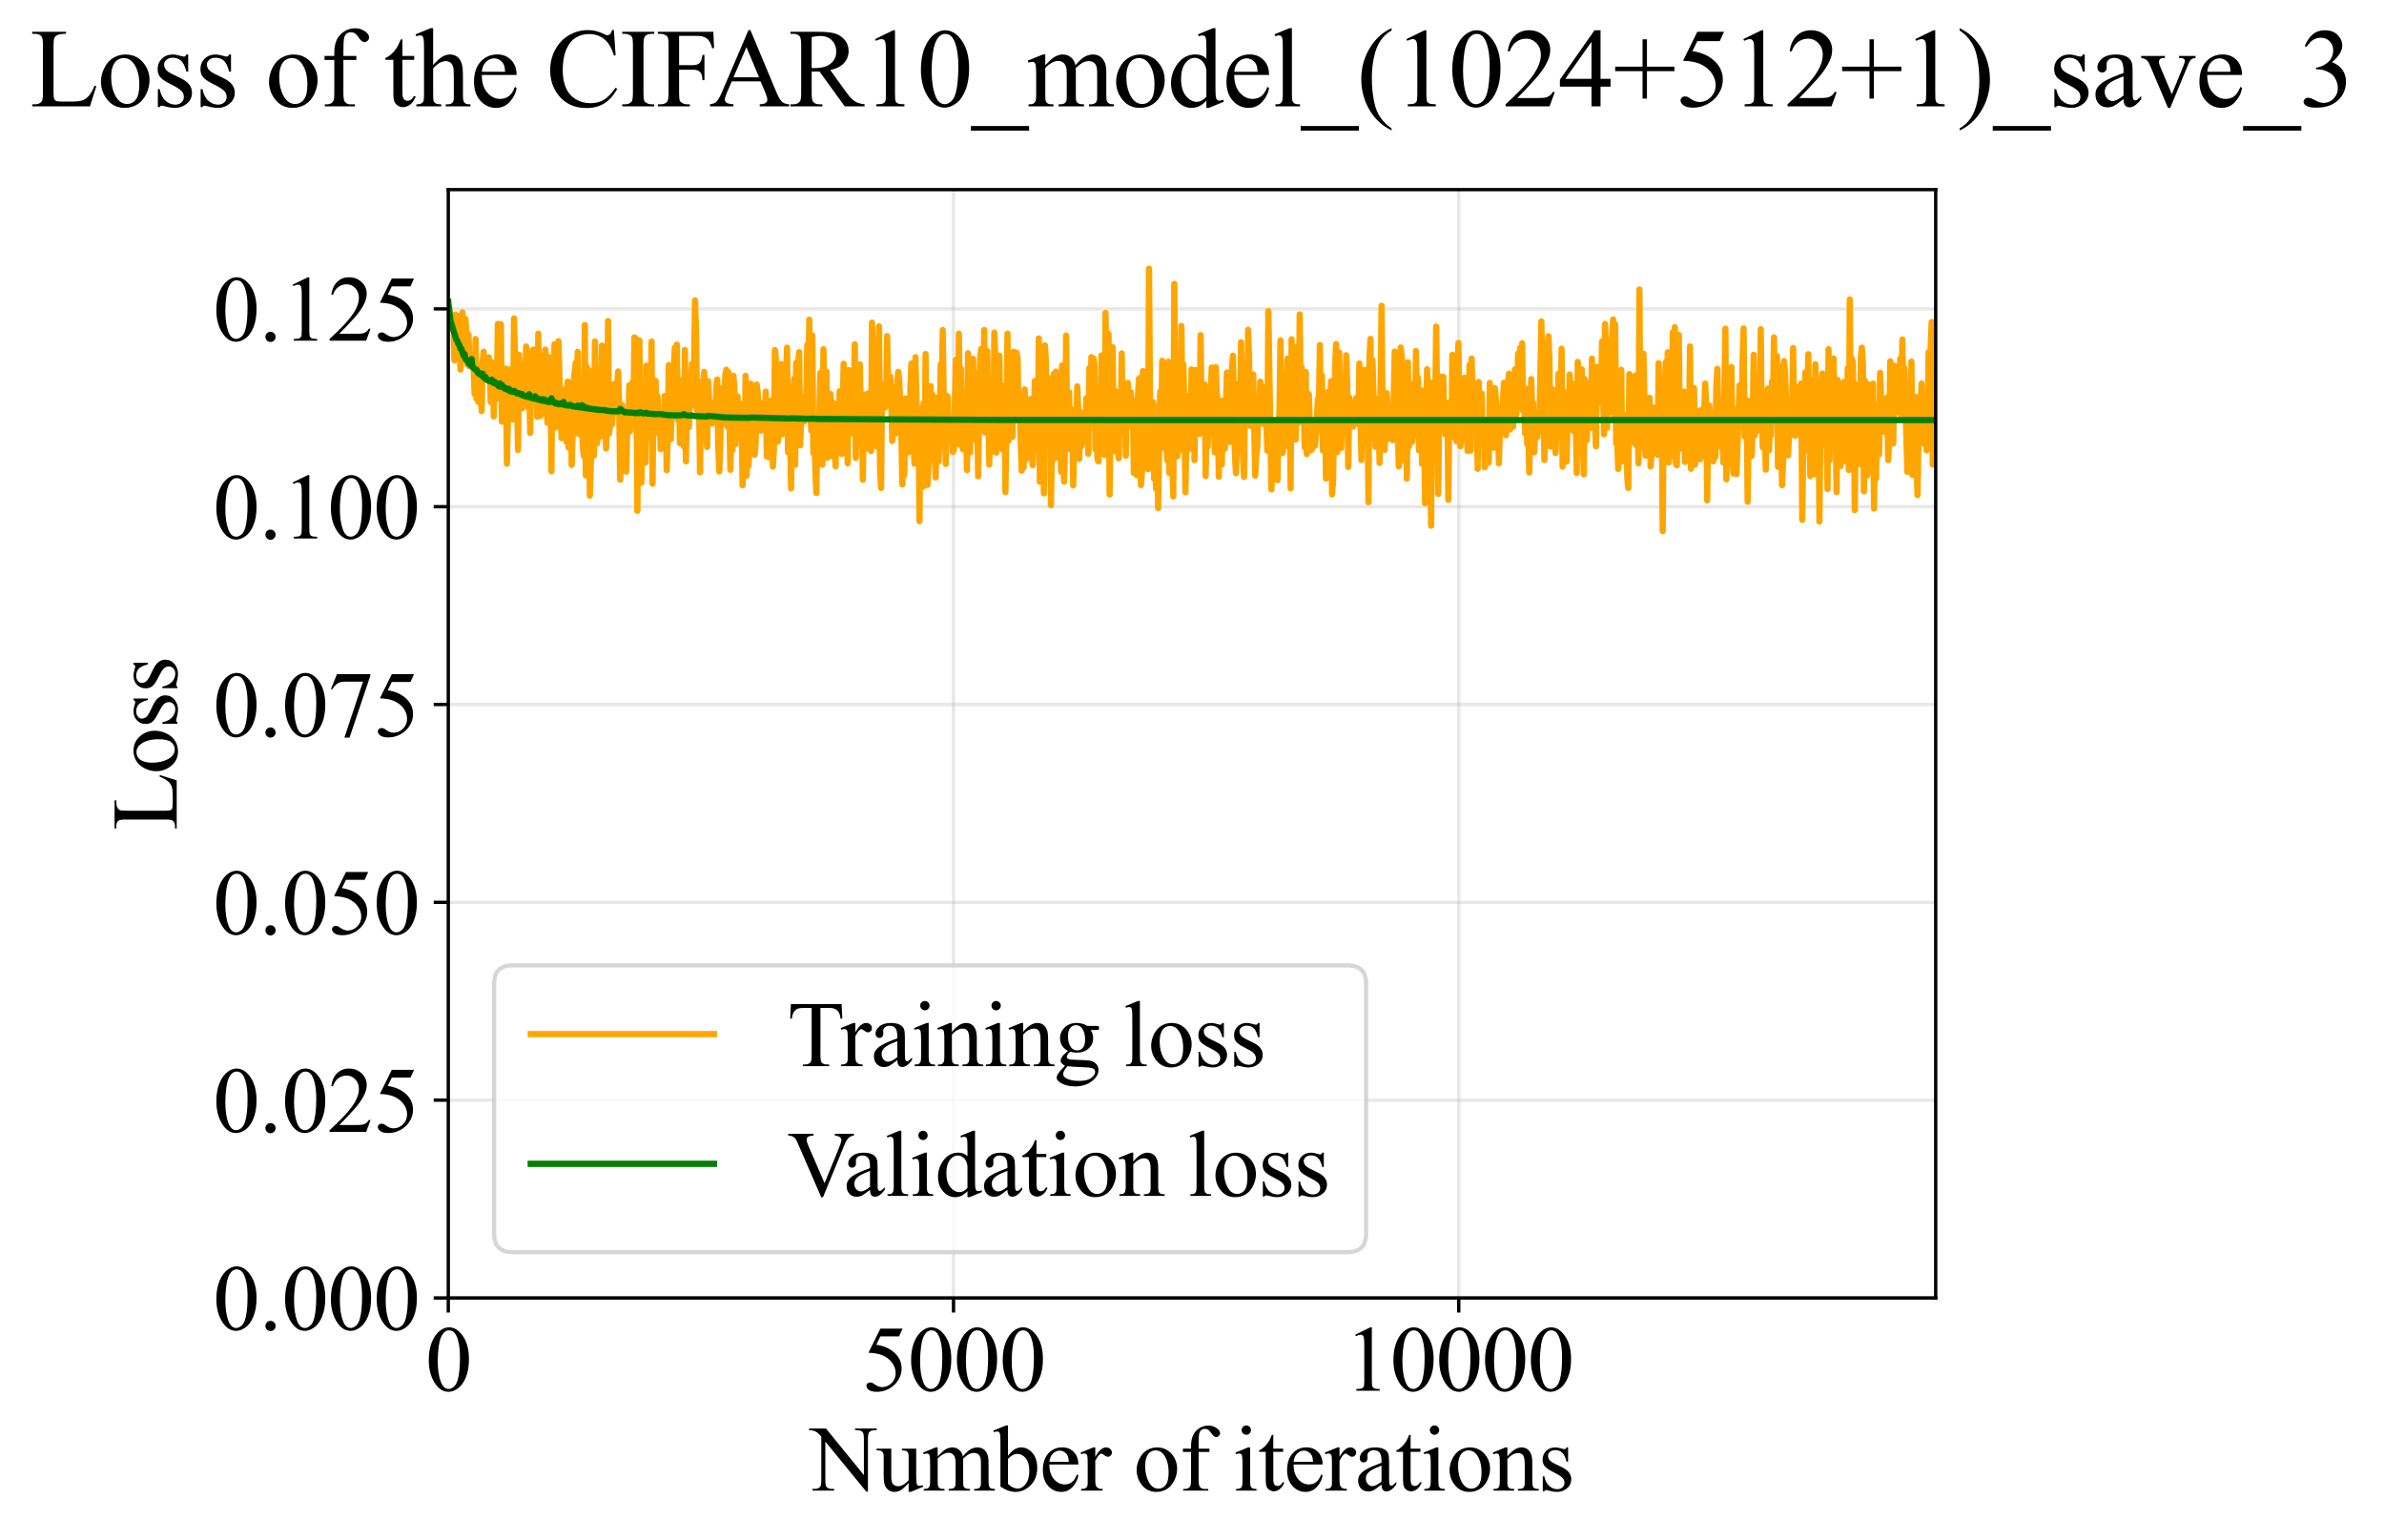 <?xml version="1.0" encoding="utf-8" standalone="no"?>
<!DOCTYPE svg PUBLIC "-//W3C//DTD SVG 1.1//EN"
  "http://www.w3.org/Graphics/SVG/1.1/DTD/svg11.dtd">
<svg xmlns:xlink="http://www.w3.org/1999/xlink" width="572.385pt" height="369.808pt" viewBox="0 0 572.385 369.808" xmlns="http://www.w3.org/2000/svg" version="1.1">
 <defs>
  <style type="text/css">*{stroke-linejoin: round; stroke-linecap: butt}</style>
 </defs>
 <g id="figure_1">
  <g id="patch_1">
   <path d="M -0 369.808 
L 572.385 369.808 
L 572.385 0 
L -0 0 
z
" style="fill: #ffffff"/>
  </g>
  <g id="axes_1">
   <g id="patch_2">
    <path d="M 107.632 311.644 
L 464.752 311.644 
L 464.752 45.532 
L 107.632 45.532 
z
" style="fill: #ffffff"/>
   </g>
   <g id="matplotlib.axis_1">
    <g id="xtick_1">
     <g id="line2d_1">
      <path d="M 107.632 311.644 
L 107.632 45.532 
" clip-path="url(#p76aba83ac9)" style="fill: none; stroke: #b0b0b0; stroke-opacity: 0.3; stroke-width: 0.8; stroke-linecap: square"/>
     </g>
     <g id="line2d_2">
      <defs>
       <path id="m76e10fc41f" d="M 0 0 
L 0 3.5 
" style="stroke: #000000; stroke-width: 0.8"/>
      </defs>
      <g>
       <use xlink:href="#m76e10fc41f" x="107.632" y="311.644" style="stroke: #000000; stroke-width: 0.8"/>
      </g>
     </g>
     <g id="text_1">
      <!-- 0 -->
      <g transform="translate(102.132 333.92) scale(0.22 -0.22)">
       <defs>
        <path id="TimesNewRomanPSMT-30" d="M 231 2094 
Q 231 2819 450 3342 
Q 669 3866 1031 4122 
Q 1313 4325 1613 4325 
Q 2100 4325 2488 3828 
Q 2972 3213 2972 2159 
Q 2972 1422 2759 906 
Q 2547 391 2217 158 
Q 1888 -75 1581 -75 
Q 975 -75 572 641 
Q 231 1244 231 2094 
z
M 844 2016 
Q 844 1141 1059 588 
Q 1238 122 1591 122 
Q 1759 122 1940 273 
Q 2122 425 2216 781 
Q 2359 1319 2359 2297 
Q 2359 3022 2209 3506 
Q 2097 3866 1919 4016 
Q 1791 4119 1609 4119 
Q 1397 4119 1231 3928 
Q 1006 3669 925 3112 
Q 844 2556 844 2016 
z
" transform="scale(0.016)"/>
       </defs>
       <use xlink:href="#TimesNewRomanPSMT-30"/>
      </g>
     </g>
    </g>
    <g id="xtick_2">
     <g id="line2d_3">
      <path d="M 228.937 311.644 
L 228.937 45.532 
" clip-path="url(#p76aba83ac9)" style="fill: none; stroke: #b0b0b0; stroke-opacity: 0.3; stroke-width: 0.8; stroke-linecap: square"/>
     </g>
     <g id="line2d_4">
      <g>
       <use xlink:href="#m76e10fc41f" x="228.937" y="311.644" style="stroke: #000000; stroke-width: 0.8"/>
      </g>
     </g>
     <g id="text_2">
      <!-- 5000 -->
      <g transform="translate(206.937 333.92) scale(0.22 -0.22)">
       <defs>
        <path id="TimesNewRomanPSMT-35" d="M 2778 4238 
L 2534 3706 
L 1259 3706 
L 981 3138 
Q 1809 3016 2294 2522 
Q 2709 2097 2709 1522 
Q 2709 1188 2573 903 
Q 2438 619 2231 419 
Q 2025 219 1772 97 
Q 1413 -75 1034 -75 
Q 653 -75 479 54 
Q 306 184 306 341 
Q 306 428 378 495 
Q 450 563 559 563 
Q 641 563 702 538 
Q 763 513 909 409 
Q 1144 247 1384 247 
Q 1750 247 2026 523 
Q 2303 800 2303 1197 
Q 2303 1581 2056 1914 
Q 1809 2247 1375 2428 
Q 1034 2569 447 2591 
L 1259 4238 
L 2778 4238 
z
" transform="scale(0.016)"/>
       </defs>
       <use xlink:href="#TimesNewRomanPSMT-35"/>
       <use xlink:href="#TimesNewRomanPSMT-30" transform="translate(50 0)"/>
       <use xlink:href="#TimesNewRomanPSMT-30" transform="translate(100 0)"/>
       <use xlink:href="#TimesNewRomanPSMT-30" transform="translate(150 0)"/>
      </g>
     </g>
    </g>
    <g id="xtick_3">
     <g id="line2d_5">
      <path d="M 350.241 311.644 
L 350.241 45.532 
" clip-path="url(#p76aba83ac9)" style="fill: none; stroke: #b0b0b0; stroke-opacity: 0.3; stroke-width: 0.8; stroke-linecap: square"/>
     </g>
     <g id="line2d_6">
      <g>
       <use xlink:href="#m76e10fc41f" x="350.241" y="311.644" style="stroke: #000000; stroke-width: 0.8"/>
      </g>
     </g>
     <g id="text_3">
      <!-- 10000 -->
      <g transform="translate(322.741 333.92) scale(0.22 -0.22)">
       <defs>
        <path id="TimesNewRomanPSMT-31" d="M 750 3822 
L 1781 4325 
L 1884 4325 
L 1884 747 
Q 1884 391 1914 303 
Q 1944 216 2037 169 
Q 2131 122 2419 116 
L 2419 0 
L 825 0 
L 825 116 
Q 1125 122 1212 167 
Q 1300 213 1334 289 
Q 1369 366 1369 747 
L 1369 3034 
Q 1369 3497 1338 3628 
Q 1316 3728 1258 3775 
Q 1200 3822 1119 3822 
Q 1003 3822 797 3725 
L 750 3822 
z
" transform="scale(0.016)"/>
       </defs>
       <use xlink:href="#TimesNewRomanPSMT-31"/>
       <use xlink:href="#TimesNewRomanPSMT-30" transform="translate(50 0)"/>
       <use xlink:href="#TimesNewRomanPSMT-30" transform="translate(100 0)"/>
       <use xlink:href="#TimesNewRomanPSMT-30" transform="translate(150 0)"/>
       <use xlink:href="#TimesNewRomanPSMT-30" transform="translate(200 0)"/>
      </g>
     </g>
    </g>
    <g id="text_4">
     <!-- Number of iterations -->
     <g transform="translate(194.55 357.902) scale(0.22 -0.22)">
      <defs>
       <path id="TimesNewRomanPSMT-4e" d="M -84 4238 
L 1066 4238 
L 3656 1059 
L 3656 3503 
Q 3656 3894 3569 3991 
Q 3453 4122 3203 4122 
L 3056 4122 
L 3056 4238 
L 4531 4238 
L 4531 4122 
L 4381 4122 
Q 4113 4122 4000 3959 
Q 3931 3859 3931 3503 
L 3931 -69 
L 3819 -69 
L 1025 3344 
L 1025 734 
Q 1025 344 1109 247 
Q 1228 116 1475 116 
L 1625 116 
L 1625 0 
L 150 0 
L 150 116 
L 297 116 
Q 569 116 681 278 
Q 750 378 750 734 
L 750 3681 
Q 566 3897 470 3965 
Q 375 4034 191 4094 
Q 100 4122 -84 4122 
L -84 4238 
z
" transform="scale(0.016)"/>
       <path id="TimesNewRomanPSMT-75" d="M 2709 2863 
L 2709 1128 
Q 2709 631 2732 520 
Q 2756 409 2807 365 
Q 2859 322 2928 322 
Q 3025 322 3147 375 
L 3191 266 
L 2334 -88 
L 2194 -88 
L 2194 519 
Q 1825 119 1631 15 
Q 1438 -88 1222 -88 
Q 981 -88 804 51 
Q 628 191 559 409 
Q 491 628 491 1028 
L 491 2306 
Q 491 2509 447 2587 
Q 403 2666 317 2708 
Q 231 2750 6 2747 
L 6 2863 
L 1009 2863 
L 1009 947 
Q 1009 547 1148 422 
Q 1288 297 1484 297 
Q 1619 297 1789 381 
Q 1959 466 2194 703 
L 2194 2325 
Q 2194 2569 2105 2655 
Q 2016 2741 1734 2747 
L 1734 2863 
L 2709 2863 
z
" transform="scale(0.016)"/>
       <path id="TimesNewRomanPSMT-6d" d="M 1050 2338 
Q 1363 2650 1419 2697 
Q 1559 2816 1721 2881 
Q 1884 2947 2044 2947 
Q 2313 2947 2506 2790 
Q 2700 2634 2766 2338 
Q 3088 2713 3309 2830 
Q 3531 2947 3766 2947 
Q 3994 2947 4170 2830 
Q 4347 2713 4450 2447 
Q 4519 2266 4519 1878 
L 4519 647 
Q 4519 378 4559 278 
Q 4591 209 4675 161 
Q 4759 113 4950 113 
L 4950 0 
L 3538 0 
L 3538 113 
L 3597 113 
Q 3781 113 3884 184 
Q 3956 234 3988 344 
Q 4000 397 4000 647 
L 4000 1878 
Q 4000 2228 3916 2372 
Q 3794 2572 3525 2572 
Q 3359 2572 3192 2489 
Q 3025 2406 2788 2181 
L 2781 2147 
L 2788 2013 
L 2788 647 
Q 2788 353 2820 281 
Q 2853 209 2943 161 
Q 3034 113 3253 113 
L 3253 0 
L 1806 0 
L 1806 113 
Q 2044 113 2133 169 
Q 2222 225 2256 338 
Q 2272 391 2272 647 
L 2272 1878 
Q 2272 2228 2169 2381 
Q 2031 2581 1784 2581 
Q 1616 2581 1450 2491 
Q 1191 2353 1050 2181 
L 1050 647 
Q 1050 366 1089 281 
Q 1128 197 1204 155 
Q 1281 113 1516 113 
L 1516 0 
L 100 0 
L 100 113 
Q 297 113 375 155 
Q 453 197 493 289 
Q 534 381 534 647 
L 534 1741 
Q 534 2213 506 2350 
Q 484 2453 437 2492 
Q 391 2531 309 2531 
Q 222 2531 100 2484 
L 53 2597 
L 916 2947 
L 1050 2947 
L 1050 2338 
z
" transform="scale(0.016)"/>
       <path id="TimesNewRomanPSMT-62" d="M 984 2369 
Q 1400 2947 1881 2947 
Q 2322 2947 2650 2570 
Q 2978 2194 2978 1541 
Q 2978 778 2472 313 
Q 2038 -88 1503 -88 
Q 1253 -88 995 3 
Q 738 94 469 275 
L 469 3241 
Q 469 3728 445 3840 
Q 422 3953 372 3993 
Q 322 4034 247 4034 
Q 159 4034 28 3984 
L -16 4094 
L 844 4444 
L 984 4444 
L 984 2369 
z
M 984 2169 
L 984 456 
Q 1144 300 1314 220 
Q 1484 141 1663 141 
Q 1947 141 2192 453 
Q 2438 766 2438 1363 
Q 2438 1913 2192 2208 
Q 1947 2503 1634 2503 
Q 1469 2503 1303 2419 
Q 1178 2356 984 2169 
z
" transform="scale(0.016)"/>
       <path id="TimesNewRomanPSMT-65" d="M 681 1784 
Q 678 1147 991 784 
Q 1303 422 1725 422 
Q 2006 422 2214 576 
Q 2422 731 2563 1106 
L 2659 1044 
Q 2594 616 2278 264 
Q 1963 -88 1488 -88 
Q 972 -88 605 314 
Q 238 716 238 1394 
Q 238 2128 614 2539 
Q 991 2950 1559 2950 
Q 2041 2950 2350 2633 
Q 2659 2316 2659 1784 
L 681 1784 
z
M 681 1966 
L 2006 1966 
Q 1991 2241 1941 2353 
Q 1863 2528 1708 2628 
Q 1553 2728 1384 2728 
Q 1125 2728 920 2526 
Q 716 2325 681 1966 
z
" transform="scale(0.016)"/>
       <path id="TimesNewRomanPSMT-72" d="M 1038 2947 
L 1038 2303 
Q 1397 2947 1775 2947 
Q 1947 2947 2059 2842 
Q 2172 2738 2172 2600 
Q 2172 2478 2090 2393 
Q 2009 2309 1897 2309 
Q 1788 2309 1652 2417 
Q 1516 2525 1450 2525 
Q 1394 2525 1328 2463 
Q 1188 2334 1038 2041 
L 1038 669 
Q 1038 431 1097 309 
Q 1138 225 1241 169 
Q 1344 113 1538 113 
L 1538 0 
L 72 0 
L 72 113 
Q 291 113 397 181 
Q 475 231 506 341 
Q 522 394 522 644 
L 522 1753 
Q 522 2253 501 2348 
Q 481 2444 426 2487 
Q 372 2531 291 2531 
Q 194 2531 72 2484 
L 41 2597 
L 906 2947 
L 1038 2947 
z
" transform="scale(0.016)"/>
       <path id="TimesNewRomanPSMT-20" transform="scale(0.016)"/>
       <path id="TimesNewRomanPSMT-6f" d="M 1600 2947 
Q 2250 2947 2644 2453 
Q 2978 2031 2978 1484 
Q 2978 1100 2793 706 
Q 2609 313 2286 112 
Q 1963 -88 1566 -88 
Q 919 -88 538 428 
Q 216 863 216 1403 
Q 216 1797 411 2186 
Q 606 2575 925 2761 
Q 1244 2947 1600 2947 
z
M 1503 2744 
Q 1338 2744 1170 2645 
Q 1003 2547 900 2300 
Q 797 2053 797 1666 
Q 797 1041 1045 587 
Q 1294 134 1700 134 
Q 2003 134 2200 384 
Q 2397 634 2397 1244 
Q 2397 2006 2069 2444 
Q 1847 2744 1503 2744 
z
" transform="scale(0.016)"/>
       <path id="TimesNewRomanPSMT-66" d="M 1319 2638 
L 1319 756 
Q 1319 356 1406 250 
Q 1522 113 1716 113 
L 1975 113 
L 1975 0 
L 266 0 
L 266 113 
L 394 113 
Q 519 113 622 175 
Q 725 238 764 344 
Q 803 450 803 756 
L 803 2638 
L 247 2638 
L 247 2863 
L 803 2863 
L 803 3050 
Q 803 3478 940 3775 
Q 1078 4072 1361 4255 
Q 1644 4438 1997 4438 
Q 2325 4438 2600 4225 
Q 2781 4084 2781 3909 
Q 2781 3816 2700 3733 
Q 2619 3650 2525 3650 
Q 2453 3650 2373 3701 
Q 2294 3753 2178 3923 
Q 2063 4094 1966 4153 
Q 1869 4213 1750 4213 
Q 1606 4213 1506 4136 
Q 1406 4059 1362 3898 
Q 1319 3738 1319 3069 
L 1319 2863 
L 2056 2863 
L 2056 2638 
L 1319 2638 
z
" transform="scale(0.016)"/>
       <path id="TimesNewRomanPSMT-69" d="M 928 4444 
Q 1059 4444 1151 4351 
Q 1244 4259 1244 4128 
Q 1244 3997 1151 3903 
Q 1059 3809 928 3809 
Q 797 3809 703 3903 
Q 609 3997 609 4128 
Q 609 4259 701 4351 
Q 794 4444 928 4444 
z
M 1188 2947 
L 1188 647 
Q 1188 378 1227 289 
Q 1266 200 1342 156 
Q 1419 113 1622 113 
L 1622 0 
L 231 0 
L 231 113 
Q 441 113 512 153 
Q 584 194 626 287 
Q 669 381 669 647 
L 669 1750 
Q 669 2216 641 2353 
Q 619 2453 572 2492 
Q 525 2531 444 2531 
Q 356 2531 231 2484 
L 188 2597 
L 1050 2947 
L 1188 2947 
z
" transform="scale(0.016)"/>
       <path id="TimesNewRomanPSMT-74" d="M 1031 3803 
L 1031 2863 
L 1700 2863 
L 1700 2644 
L 1031 2644 
L 1031 788 
Q 1031 509 1111 412 
Q 1191 316 1316 316 
Q 1419 316 1516 380 
Q 1613 444 1666 569 
L 1788 569 
Q 1678 263 1478 108 
Q 1278 -47 1066 -47 
Q 922 -47 784 33 
Q 647 113 581 261 
Q 516 409 516 719 
L 516 2644 
L 63 2644 
L 63 2747 
Q 234 2816 414 2980 
Q 594 3144 734 3369 
Q 806 3488 934 3803 
L 1031 3803 
z
" transform="scale(0.016)"/>
       <path id="TimesNewRomanPSMT-61" d="M 1822 413 
Q 1381 72 1269 19 
Q 1100 -59 909 -59 
Q 613 -59 420 144 
Q 228 347 228 678 
Q 228 888 322 1041 
Q 450 1253 767 1440 
Q 1084 1628 1822 1897 
L 1822 2009 
Q 1822 2438 1686 2597 
Q 1550 2756 1291 2756 
Q 1094 2756 978 2650 
Q 859 2544 859 2406 
L 866 2225 
Q 866 2081 792 2003 
Q 719 1925 600 1925 
Q 484 1925 411 2006 
Q 338 2088 338 2228 
Q 338 2497 613 2722 
Q 888 2947 1384 2947 
Q 1766 2947 2009 2819 
Q 2194 2722 2281 2516 
Q 2338 2381 2338 1966 
L 2338 994 
Q 2338 584 2353 492 
Q 2369 400 2405 369 
Q 2441 338 2488 338 
Q 2538 338 2575 359 
Q 2641 400 2828 588 
L 2828 413 
Q 2478 -56 2159 -56 
Q 2006 -56 1915 50 
Q 1825 156 1822 413 
z
M 1822 616 
L 1822 1706 
Q 1350 1519 1213 1441 
Q 966 1303 859 1153 
Q 753 1003 753 825 
Q 753 600 887 451 
Q 1022 303 1197 303 
Q 1434 303 1822 616 
z
" transform="scale(0.016)"/>
       <path id="TimesNewRomanPSMT-6e" d="M 1034 2341 
Q 1538 2947 1994 2947 
Q 2228 2947 2397 2830 
Q 2566 2713 2666 2444 
Q 2734 2256 2734 1869 
L 2734 647 
Q 2734 375 2778 278 
Q 2813 200 2889 156 
Q 2966 113 3172 113 
L 3172 0 
L 1756 0 
L 1756 113 
L 1816 113 
Q 2016 113 2095 173 
Q 2175 234 2206 353 
Q 2219 400 2219 647 
L 2219 1819 
Q 2219 2209 2117 2386 
Q 2016 2563 1775 2563 
Q 1403 2563 1034 2156 
L 1034 647 
Q 1034 356 1069 288 
Q 1113 197 1189 155 
Q 1266 113 1500 113 
L 1500 0 
L 84 0 
L 84 113 
L 147 113 
Q 366 113 442 223 
Q 519 334 519 647 
L 519 1709 
Q 519 2225 495 2337 
Q 472 2450 423 2490 
Q 375 2531 294 2531 
Q 206 2531 84 2484 
L 38 2597 
L 900 2947 
L 1034 2947 
L 1034 2341 
z
" transform="scale(0.016)"/>
       <path id="TimesNewRomanPSMT-73" d="M 2050 2947 
L 2050 1972 
L 1947 1972 
Q 1828 2431 1642 2597 
Q 1456 2763 1169 2763 
Q 950 2763 815 2647 
Q 681 2531 681 2391 
Q 681 2216 781 2091 
Q 878 1963 1175 1819 
L 1631 1597 
Q 2266 1288 2266 781 
Q 2266 391 1970 151 
Q 1675 -88 1309 -88 
Q 1047 -88 709 6 
Q 606 38 541 38 
Q 469 38 428 -44 
L 325 -44 
L 325 978 
L 428 978 
Q 516 541 762 319 
Q 1009 97 1316 97 
Q 1531 97 1667 223 
Q 1803 350 1803 528 
Q 1803 744 1651 891 
Q 1500 1038 1047 1263 
Q 594 1488 453 1669 
Q 313 1847 313 2119 
Q 313 2472 555 2709 
Q 797 2947 1181 2947 
Q 1350 2947 1591 2875 
Q 1750 2828 1803 2828 
Q 1853 2828 1881 2850 
Q 1909 2872 1947 2947 
L 2050 2947 
z
" transform="scale(0.016)"/>
      </defs>
      <use xlink:href="#TimesNewRomanPSMT-4e"/>
      <use xlink:href="#TimesNewRomanPSMT-75" transform="translate(72.217 0)"/>
      <use xlink:href="#TimesNewRomanPSMT-6d" transform="translate(122.217 0)"/>
      <use xlink:href="#TimesNewRomanPSMT-62" transform="translate(200 0)"/>
      <use xlink:href="#TimesNewRomanPSMT-65" transform="translate(250 0)"/>
      <use xlink:href="#TimesNewRomanPSMT-72" transform="translate(294.385 0)"/>
      <use xlink:href="#TimesNewRomanPSMT-20" transform="translate(327.686 0)"/>
      <use xlink:href="#TimesNewRomanPSMT-6f" transform="translate(352.686 0)"/>
      <use xlink:href="#TimesNewRomanPSMT-66" transform="translate(402.686 0)"/>
      <use xlink:href="#TimesNewRomanPSMT-20" transform="translate(435.986 0)"/>
      <use xlink:href="#TimesNewRomanPSMT-69" transform="translate(460.986 0)"/>
      <use xlink:href="#TimesNewRomanPSMT-74" transform="translate(488.77 0)"/>
      <use xlink:href="#TimesNewRomanPSMT-65" transform="translate(516.553 0)"/>
      <use xlink:href="#TimesNewRomanPSMT-72" transform="translate(560.938 0)"/>
      <use xlink:href="#TimesNewRomanPSMT-61" transform="translate(594.238 0)"/>
      <use xlink:href="#TimesNewRomanPSMT-74" transform="translate(638.623 0)"/>
      <use xlink:href="#TimesNewRomanPSMT-69" transform="translate(666.406 0)"/>
      <use xlink:href="#TimesNewRomanPSMT-6f" transform="translate(694.189 0)"/>
      <use xlink:href="#TimesNewRomanPSMT-6e" transform="translate(744.189 0)"/>
      <use xlink:href="#TimesNewRomanPSMT-73" transform="translate(794.189 0)"/>
     </g>
    </g>
   </g>
   <g id="matplotlib.axis_2">
    <g id="ytick_1">
     <g id="line2d_7">
      <path d="M 107.632 311.644 
L 464.752 311.644 
" clip-path="url(#p76aba83ac9)" style="fill: none; stroke: #b0b0b0; stroke-opacity: 0.3; stroke-width: 0.8; stroke-linecap: square"/>
     </g>
     <g id="line2d_8">
      <defs>
       <path id="mec236fd200" d="M 0 0 
L -3.5 0 
" style="stroke: #000000; stroke-width: 0.8"/>
      </defs>
      <g>
       <use xlink:href="#mec236fd200" x="107.632" y="311.644" style="stroke: #000000; stroke-width: 0.8"/>
      </g>
     </g>
     <g id="text_5">
      <!-- 0.000 -->
      <g transform="translate(51.132 319.282) scale(0.22 -0.22)">
       <defs>
        <path id="TimesNewRomanPSMT-2e" d="M 800 606 
Q 947 606 1047 504 
Q 1147 403 1147 259 
Q 1147 116 1045 14 
Q 944 -88 800 -88 
Q 656 -88 554 14 
Q 453 116 453 259 
Q 453 406 554 506 
Q 656 606 800 606 
z
" transform="scale(0.016)"/>
       </defs>
       <use xlink:href="#TimesNewRomanPSMT-30"/>
       <use xlink:href="#TimesNewRomanPSMT-2e" transform="translate(50 0)"/>
       <use xlink:href="#TimesNewRomanPSMT-30" transform="translate(75 0)"/>
       <use xlink:href="#TimesNewRomanPSMT-30" transform="translate(125 0)"/>
       <use xlink:href="#TimesNewRomanPSMT-30" transform="translate(175 0)"/>
      </g>
     </g>
    </g>
    <g id="ytick_2">
     <g id="line2d_9">
      <path d="M 107.632 264.147 
L 464.752 264.147 
" clip-path="url(#p76aba83ac9)" style="fill: none; stroke: #b0b0b0; stroke-opacity: 0.3; stroke-width: 0.8; stroke-linecap: square"/>
     </g>
     <g id="line2d_10">
      <g>
       <use xlink:href="#mec236fd200" x="107.632" y="264.147" style="stroke: #000000; stroke-width: 0.8"/>
      </g>
     </g>
     <g id="text_6">
      <!-- 0.025 -->
      <g transform="translate(51.132 271.785) scale(0.22 -0.22)">
       <defs>
        <path id="TimesNewRomanPSMT-32" d="M 2934 816 
L 2638 0 
L 138 0 
L 138 116 
Q 1241 1122 1691 1759 
Q 2141 2397 2141 2925 
Q 2141 3328 1894 3587 
Q 1647 3847 1303 3847 
Q 991 3847 742 3664 
Q 494 3481 375 3128 
L 259 3128 
Q 338 3706 661 4015 
Q 984 4325 1469 4325 
Q 1984 4325 2329 3994 
Q 2675 3663 2675 3213 
Q 2675 2891 2525 2569 
Q 2294 2063 1775 1497 
Q 997 647 803 472 
L 1909 472 
Q 2247 472 2383 497 
Q 2519 522 2628 598 
Q 2738 675 2819 816 
L 2934 816 
z
" transform="scale(0.016)"/>
       </defs>
       <use xlink:href="#TimesNewRomanPSMT-30"/>
       <use xlink:href="#TimesNewRomanPSMT-2e" transform="translate(50 0)"/>
       <use xlink:href="#TimesNewRomanPSMT-30" transform="translate(75 0)"/>
       <use xlink:href="#TimesNewRomanPSMT-32" transform="translate(125 0)"/>
       <use xlink:href="#TimesNewRomanPSMT-35" transform="translate(175 0)"/>
      </g>
     </g>
    </g>
    <g id="ytick_3">
     <g id="line2d_11">
      <path d="M 107.632 216.651 
L 464.752 216.651 
" clip-path="url(#p76aba83ac9)" style="fill: none; stroke: #b0b0b0; stroke-opacity: 0.3; stroke-width: 0.8; stroke-linecap: square"/>
     </g>
     <g id="line2d_12">
      <g>
       <use xlink:href="#mec236fd200" x="107.632" y="216.651" style="stroke: #000000; stroke-width: 0.8"/>
      </g>
     </g>
     <g id="text_7">
      <!-- 0.050 -->
      <g transform="translate(51.132 224.289) scale(0.22 -0.22)">
       <use xlink:href="#TimesNewRomanPSMT-30"/>
       <use xlink:href="#TimesNewRomanPSMT-2e" transform="translate(50 0)"/>
       <use xlink:href="#TimesNewRomanPSMT-30" transform="translate(75 0)"/>
       <use xlink:href="#TimesNewRomanPSMT-35" transform="translate(125 0)"/>
       <use xlink:href="#TimesNewRomanPSMT-30" transform="translate(175 0)"/>
      </g>
     </g>
    </g>
    <g id="ytick_4">
     <g id="line2d_13">
      <path d="M 107.632 169.154 
L 464.752 169.154 
" clip-path="url(#p76aba83ac9)" style="fill: none; stroke: #b0b0b0; stroke-opacity: 0.3; stroke-width: 0.8; stroke-linecap: square"/>
     </g>
     <g id="line2d_14">
      <g>
       <use xlink:href="#mec236fd200" x="107.632" y="169.154" style="stroke: #000000; stroke-width: 0.8"/>
      </g>
     </g>
     <g id="text_8">
      <!-- 0.075 -->
      <g transform="translate(51.132 176.793) scale(0.22 -0.22)">
       <defs>
        <path id="TimesNewRomanPSMT-37" d="M 644 4238 
L 2916 4238 
L 2916 4119 
L 1503 -88 
L 1153 -88 
L 2419 3728 
L 1253 3728 
Q 900 3728 750 3644 
Q 488 3500 328 3200 
L 238 3234 
L 644 4238 
z
" transform="scale(0.016)"/>
       </defs>
       <use xlink:href="#TimesNewRomanPSMT-30"/>
       <use xlink:href="#TimesNewRomanPSMT-2e" transform="translate(50 0)"/>
       <use xlink:href="#TimesNewRomanPSMT-30" transform="translate(75 0)"/>
       <use xlink:href="#TimesNewRomanPSMT-37" transform="translate(125 0)"/>
       <use xlink:href="#TimesNewRomanPSMT-35" transform="translate(175 0)"/>
      </g>
     </g>
    </g>
    <g id="ytick_5">
     <g id="line2d_15">
      <path d="M 107.632 121.658 
L 464.752 121.658 
" clip-path="url(#p76aba83ac9)" style="fill: none; stroke: #b0b0b0; stroke-opacity: 0.3; stroke-width: 0.8; stroke-linecap: square"/>
     </g>
     <g id="line2d_16">
      <g>
       <use xlink:href="#mec236fd200" x="107.632" y="121.658" style="stroke: #000000; stroke-width: 0.8"/>
      </g>
     </g>
     <g id="text_9">
      <!-- 0.100 -->
      <g transform="translate(51.132 129.296) scale(0.22 -0.22)">
       <use xlink:href="#TimesNewRomanPSMT-30"/>
       <use xlink:href="#TimesNewRomanPSMT-2e" transform="translate(50 0)"/>
       <use xlink:href="#TimesNewRomanPSMT-31" transform="translate(75 0)"/>
       <use xlink:href="#TimesNewRomanPSMT-30" transform="translate(125 0)"/>
       <use xlink:href="#TimesNewRomanPSMT-30" transform="translate(175 0)"/>
      </g>
     </g>
    </g>
    <g id="ytick_6">
     <g id="line2d_17">
      <path d="M 107.632 74.162 
L 464.752 74.162 
" clip-path="url(#p76aba83ac9)" style="fill: none; stroke: #b0b0b0; stroke-opacity: 0.3; stroke-width: 0.8; stroke-linecap: square"/>
     </g>
     <g id="line2d_18">
      <g>
       <use xlink:href="#mec236fd200" x="107.632" y="74.162" style="stroke: #000000; stroke-width: 0.8"/>
      </g>
     </g>
     <g id="text_10">
      <!-- 0.125 -->
      <g transform="translate(51.132 81.8) scale(0.22 -0.22)">
       <use xlink:href="#TimesNewRomanPSMT-30"/>
       <use xlink:href="#TimesNewRomanPSMT-2e" transform="translate(50 0)"/>
       <use xlink:href="#TimesNewRomanPSMT-31" transform="translate(75 0)"/>
       <use xlink:href="#TimesNewRomanPSMT-32" transform="translate(125 0)"/>
       <use xlink:href="#TimesNewRomanPSMT-35" transform="translate(175 0)"/>
      </g>
     </g>
    </g>
    <g id="text_11">
     <!-- Loss -->
     <g transform="translate(42.426 199.369) rotate(-90) scale(0.22 -0.22)">
      <defs>
       <path id="TimesNewRomanPSMT-4c" d="M 3669 1172 
L 3772 1150 
L 3409 0 
L 128 0 
L 128 116 
L 288 116 
Q 556 116 672 291 
Q 738 391 738 753 
L 738 3488 
Q 738 3884 650 3984 
Q 528 4122 288 4122 
L 128 4122 
L 128 4238 
L 2047 4238 
L 2047 4122 
Q 1709 4125 1573 4059 
Q 1438 3994 1388 3894 
Q 1338 3794 1338 3416 
L 1338 753 
Q 1338 494 1388 397 
Q 1425 331 1503 300 
Q 1581 269 1991 269 
L 2300 269 
Q 2788 269 2984 341 
Q 3181 413 3343 595 
Q 3506 778 3669 1172 
z
" transform="scale(0.016)"/>
      </defs>
      <use xlink:href="#TimesNewRomanPSMT-4c"/>
      <use xlink:href="#TimesNewRomanPSMT-6f" transform="translate(61.084 0)"/>
      <use xlink:href="#TimesNewRomanPSMT-73" transform="translate(111.084 0)"/>
      <use xlink:href="#TimesNewRomanPSMT-73" transform="translate(150 0)"/>
     </g>
    </g>
   </g>
   <g id="line2d_19">
    <path d="M 107.632 73.87 
L 107.875 73.898 
L 108.118 77.872 
L 108.361 77.354 
L 108.603 78.518 
L 108.846 76.433 
L 109.089 86.514 
L 109.332 75.533 
L 109.575 76.487 
L 109.817 78.324 
L 110.06 76.154 
L 110.303 75.829 
L 110.546 88.73 
L 110.788 84.499 
L 111.031 75.006 
L 111.274 82.72 
L 111.517 77.56 
L 111.759 76.608 
L 112.002 80.044 
L 112.245 87.575 
L 112.488 80.365 
L 112.731 87.958 
L 112.973 86.095 
L 113.216 86.943 
L 113.459 85.043 
L 113.702 87.625 
L 113.944 94.634 
L 114.187 81.399 
L 114.43 95.762 
L 114.673 91.607 
L 114.916 96.551 
L 115.158 88.096 
L 115.644 98.72 
L 115.887 86.613 
L 116.129 84.449 
L 116.372 90.585 
L 116.615 88.804 
L 116.858 88.134 
L 117.1 85.938 
L 117.343 85.764 
L 117.586 88.565 
L 117.829 96.527 
L 118.072 87.8 
L 118.314 87.07 
L 118.557 99.98 
L 118.8 89.175 
L 119.043 93.415 
L 119.285 95.693 
L 119.528 77.771 
L 119.771 87.288 
L 120.014 90.336 
L 120.257 77.824 
L 120.499 101.236 
L 120.742 88.675 
L 120.985 94.037 
L 121.228 90.103 
L 121.47 88.527 
L 121.713 111.339 
L 122.199 88.723 
L 122.442 93.269 
L 122.684 89.104 
L 122.927 89.307 
L 123.17 100.72 
L 123.413 76.454 
L 123.655 85.541 
L 123.898 84.808 
L 124.384 108.051 
L 124.626 85.189 
L 125.112 94.343 
L 125.355 98.038 
L 125.598 93.536 
L 125.84 95.287 
L 126.083 94.605 
L 126.326 83.18 
L 126.569 84.642 
L 126.811 97.864 
L 127.054 91.903 
L 127.297 103.95 
L 127.54 86.244 
L 127.783 92.448 
L 128.025 83.949 
L 128.268 91.143 
L 128.511 92.818 
L 128.754 90.916 
L 128.996 100.082 
L 129.239 80.119 
L 129.482 95.603 
L 129.725 99.862 
L 129.967 88.987 
L 130.21 85.426 
L 130.453 99.207 
L 130.696 86.791 
L 130.939 83.934 
L 131.181 87.105 
L 131.424 101.516 
L 131.91 85.778 
L 132.152 89.827 
L 132.395 113.16 
L 132.638 86.377 
L 132.881 102.055 
L 133.124 82.642 
L 133.366 102.606 
L 133.609 96.279 
L 133.852 93.638 
L 134.095 81.924 
L 134.337 91.142 
L 134.58 95.844 
L 134.823 105.196 
L 135.066 93.797 
L 135.309 93.601 
L 135.551 96.233 
L 135.794 104.224 
L 136.037 106.077 
L 136.28 91.613 
L 136.522 107.461 
L 136.765 95.854 
L 137.008 93.2 
L 137.251 111.629 
L 137.493 104.452 
L 137.736 91.473 
L 138.222 87.128 
L 138.465 92.68 
L 138.707 84.504 
L 138.95 104.209 
L 139.193 101.871 
L 139.436 93.162 
L 139.921 106.95 
L 140.164 109.5 
L 140.407 78.036 
L 140.65 114.157 
L 140.892 88.076 
L 141.135 91.364 
L 141.378 88.908 
L 141.621 118.983 
L 142.106 102.591 
L 142.349 103.821 
L 142.592 109.411 
L 142.834 81.971 
L 143.32 106.465 
L 143.563 102.832 
L 143.806 92.868 
L 144.048 104.95 
L 144.291 100.269 
L 144.534 82.975 
L 144.777 102.618 
L 145.262 85.576 
L 145.505 107.656 
L 145.748 103.065 
L 145.991 77.082 
L 146.233 104.064 
L 146.476 102.144 
L 146.719 93.155 
L 146.962 101.892 
L 147.204 95.181 
L 147.447 92.225 
L 147.69 99.266 
L 147.933 92.794 
L 148.176 92.706 
L 148.418 89.179 
L 148.661 97.482 
L 148.904 115.183 
L 149.147 109.489 
L 149.389 97.25 
L 149.632 99.434 
L 149.875 108.88 
L 150.118 103.718 
L 150.36 113.234 
L 150.603 101.955 
L 150.846 103.963 
L 151.089 92.497 
L 151.332 103.443 
L 151.574 94.549 
L 151.817 91.875 
L 152.06 101.947 
L 152.303 81.013 
L 152.545 81.143 
L 152.788 90.556 
L 153.031 122.639 
L 153.274 95.972 
L 153.517 81.752 
L 154.002 115.897 
L 154.245 99.609 
L 154.488 98.517 
L 154.73 109.586 
L 154.973 111.072 
L 155.216 87.793 
L 155.701 104.104 
L 155.944 92.172 
L 156.187 105.069 
L 156.43 82.01 
L 156.673 116.14 
L 156.915 93.569 
L 157.158 104.138 
L 157.401 91.464 
L 157.644 97.875 
L 157.886 95.176 
L 158.129 102.544 
L 158.372 100.14 
L 158.615 107.815 
L 158.858 100.428 
L 159.1 99.187 
L 159.343 104.653 
L 159.586 95.062 
L 159.829 99.098 
L 160.071 112.914 
L 160.314 104.976 
L 160.557 87.659 
L 161.043 105.458 
L 161.285 97.424 
L 161.528 94.364 
L 162.014 83.492 
L 162.256 96.31 
L 162.499 82.738 
L 162.742 100.807 
L 162.985 91.072 
L 163.227 106.392 
L 163.47 92.616 
L 164.199 107.214 
L 164.441 84.03 
L 164.684 110.782 
L 164.927 94.898 
L 165.17 96.735 
L 165.412 102.509 
L 165.655 92.503 
L 165.898 91.681 
L 166.141 87.351 
L 166.384 97.278 
L 166.626 89.407 
L 166.869 72.124 
L 167.112 79.702 
L 167.355 98.554 
L 167.597 92.484 
L 167.84 97.623 
L 168.083 113.417 
L 168.326 91.679 
L 168.568 102.52 
L 168.811 92.65 
L 169.054 89.295 
L 169.297 93.037 
L 169.54 103.957 
L 169.782 107.332 
L 170.025 91.516 
L 170.268 96.76 
L 170.511 97.193 
L 170.753 97.921 
L 170.996 101.663 
L 171.239 96.661 
L 171.725 101.563 
L 171.967 93.073 
L 172.21 91.125 
L 172.453 107.671 
L 172.696 113.193 
L 172.938 106.95 
L 173.181 94.058 
L 173.424 93.177 
L 173.667 101.603 
L 173.91 97.083 
L 174.152 89.908 
L 174.395 88.767 
L 174.638 102.397 
L 174.881 89.376 
L 175.366 112.798 
L 175.609 102.406 
L 175.852 108.093 
L 176.094 90.213 
L 176.337 93.705 
L 176.58 106.665 
L 177.066 95.162 
L 177.551 102.209 
L 177.794 97.405 
L 178.037 97.029 
L 178.279 116.515 
L 178.522 105.53 
L 178.765 111.168 
L 179.008 90.243 
L 179.251 114.225 
L 179.493 100.076 
L 179.736 111.883 
L 179.979 96.302 
L 180.222 92.125 
L 180.464 101.687 
L 180.707 104.57 
L 180.95 104.964 
L 181.193 109.162 
L 181.435 106.191 
L 181.678 92.33 
L 181.921 94.154 
L 182.164 102.28 
L 182.407 96.721 
L 182.649 103.398 
L 182.892 97.709 
L 183.135 96.923 
L 183.378 100.565 
L 183.62 98.045 
L 183.863 94.038 
L 184.106 109.598 
L 184.349 96.755 
L 184.592 109.807 
L 184.834 103.277 
L 185.077 105.807 
L 185.32 96.066 
L 185.563 112.032 
L 185.805 107.802 
L 186.048 84.039 
L 186.291 86.299 
L 186.534 101.312 
L 186.777 106.026 
L 187.019 96.833 
L 187.262 104.145 
L 187.505 87.424 
L 187.748 104.326 
L 187.99 98.974 
L 188.233 101.513 
L 188.476 92.416 
L 188.719 90.154 
L 188.961 83.48 
L 189.204 108.617 
L 189.447 99.634 
L 189.69 101.143 
L 189.933 117.27 
L 190.175 97.385 
L 190.418 95.993 
L 190.661 90.945 
L 190.904 111.603 
L 191.146 87.1 
L 191.389 104.179 
L 191.632 87.188 
L 191.875 84.553 
L 192.118 106.919 
L 192.603 95.249 
L 192.846 99.842 
L 193.089 101.214 
L 193.331 100.311 
L 193.574 97.629 
L 193.817 82.764 
L 194.06 93.565 
L 194.302 76.737 
L 194.545 98.297 
L 194.788 103.443 
L 195.031 80.562 
L 195.274 108.799 
L 195.516 101.809 
L 195.759 112.742 
L 196.002 118.374 
L 196.245 102.114 
L 196.487 101.196 
L 196.73 99.033 
L 196.973 89.524 
L 197.216 104.795 
L 197.459 111.574 
L 197.701 83.852 
L 197.944 93.829 
L 198.187 109.202 
L 198.43 89.248 
L 198.672 109.883 
L 198.915 98.025 
L 199.158 96.708 
L 199.401 94.578 
L 199.644 109.433 
L 199.886 97.066 
L 200.129 96.802 
L 200.372 107.137 
L 200.615 111.956 
L 200.857 99.567 
L 201.1 97.474 
L 201.343 107.379 
L 201.586 93.941 
L 201.828 96.869 
L 202.071 109.005 
L 202.557 87.341 
L 202.8 94.994 
L 203.042 93.189 
L 203.285 99.918 
L 203.528 111.256 
L 203.771 88.871 
L 204.013 103.03 
L 204.256 102.538 
L 204.499 102.941 
L 204.742 104.119 
L 204.985 95.493 
L 205.227 82.691 
L 205.47 109.947 
L 205.956 89.382 
L 206.198 97.963 
L 206.441 87.491 
L 206.684 98.649 
L 206.927 99.355 
L 207.169 115.184 
L 207.412 95.417 
L 207.655 94.735 
L 207.898 107.736 
L 208.141 102.647 
L 208.383 94.475 
L 208.626 100.869 
L 208.869 98.828 
L 209.112 108.289 
L 209.354 77.45 
L 209.597 83.961 
L 209.84 104.459 
L 210.083 99.022 
L 210.326 106.724 
L 210.568 107.242 
L 210.811 99.574 
L 211.054 78.367 
L 211.297 112.242 
L 211.539 117.16 
L 211.782 92.295 
L 212.025 94.152 
L 212.268 94.995 
L 212.511 97.839 
L 212.753 95.25 
L 212.996 80.691 
L 213.239 95.295 
L 213.724 90.42 
L 213.967 95.469 
L 214.21 105.872 
L 214.695 100.48 
L 214.938 93.21 
L 215.181 104.031 
L 215.424 91.518 
L 215.667 89.284 
L 215.909 91.457 
L 216.395 103.041 
L 216.638 116.309 
L 216.88 97.622 
L 217.123 114.013 
L 217.366 95.655 
L 217.609 99.299 
L 217.852 100.612 
L 218.094 108.606 
L 218.337 106.692 
L 218.58 93.307 
L 218.823 87.27 
L 219.065 99.368 
L 219.551 111.334 
L 219.794 85.763 
L 220.036 96.162 
L 220.279 100.732 
L 220.522 98.902 
L 220.765 125.149 
L 221.008 99.506 
L 221.25 98.06 
L 221.493 116.848 
L 221.736 96.887 
L 221.979 116.638 
L 222.221 85.001 
L 222.464 110.729 
L 222.707 116.406 
L 223.193 104.414 
L 223.435 92.692 
L 223.678 104.312 
L 223.921 94.787 
L 224.164 106.981 
L 224.406 109.883 
L 224.649 114.652 
L 224.892 97.72 
L 225.135 95.449 
L 225.378 110.805 
L 225.62 102.511 
L 225.863 87.469 
L 226.106 94.217 
L 226.349 79.245 
L 226.591 96.732 
L 226.834 100.636 
L 227.077 111.394 
L 227.32 95.006 
L 227.562 95.383 
L 227.805 104.05 
L 228.291 100.547 
L 228.534 103.129 
L 228.776 108.524 
L 229.019 107.927 
L 229.505 86.383 
L 229.747 93.165 
L 229.99 104.175 
L 230.233 80.106 
L 230.476 106.761 
L 230.719 88.527 
L 230.961 102.664 
L 231.204 107.897 
L 231.69 100.811 
L 231.932 104.007 
L 232.175 112.879 
L 232.418 84.824 
L 232.661 106.212 
L 232.904 108.641 
L 233.146 89.123 
L 233.389 105.374 
L 233.632 86.158 
L 233.875 105.649 
L 234.117 89.515 
L 234.36 94.295 
L 234.603 96.811 
L 234.846 114.367 
L 235.331 86.409 
L 235.574 83.779 
L 235.817 102.041 
L 236.06 100.895 
L 236.302 79.238 
L 236.545 103.842 
L 236.788 98.275 
L 237.031 84.3 
L 237.516 111.551 
L 237.759 96.591 
L 238.002 93.765 
L 238.245 105.993 
L 238.487 108.44 
L 238.73 79.85 
L 238.973 86.193 
L 239.216 108.677 
L 239.458 87.718 
L 239.701 101.362 
L 239.944 85.376 
L 240.187 104.469 
L 240.429 95.189 
L 240.672 107.909 
L 241.158 92.535 
L 241.401 118.152 
L 241.886 80.107 
L 242.129 105.887 
L 242.614 97.972 
L 242.857 90.832 
L 243.1 104.873 
L 243.343 84.45 
L 243.586 96.476 
L 243.828 100.931 
L 244.071 84.662 
L 244.314 86.011 
L 244.557 99.199 
L 244.799 97.392 
L 245.285 113.013 
L 245.528 110.555 
L 245.771 112.219 
L 246.013 93.483 
L 246.256 100.061 
L 246.499 110.162 
L 246.742 98.987 
L 246.984 99.459 
L 247.227 103.429 
L 247.47 95.779 
L 247.713 101.82 
L 247.955 111.709 
L 248.198 105.832 
L 248.441 91.5 
L 248.684 94.285 
L 248.927 101.974 
L 249.169 105.486 
L 249.412 81.265 
L 249.655 115.656 
L 249.898 98.368 
L 250.383 89.374 
L 250.626 118.466 
L 250.869 82.916 
L 251.112 86.67 
L 251.354 105.104 
L 251.597 99.942 
L 251.84 91.405 
L 252.083 90.842 
L 252.325 121.292 
L 252.568 104.889 
L 252.811 105.128 
L 253.054 89.698 
L 253.296 110.054 
L 253.539 89.224 
L 254.268 103.755 
L 254.51 92.931 
L 254.753 113.257 
L 254.996 87.757 
L 255.239 91.699 
L 255.481 115.635 
L 255.724 106.5 
L 255.967 80.568 
L 256.21 102.041 
L 256.453 107.804 
L 256.695 94.219 
L 256.938 106.708 
L 257.181 98.747 
L 257.424 98.282 
L 257.666 116.54 
L 257.909 105.948 
L 258.152 103.734 
L 258.395 104.811 
L 258.638 92.758 
L 258.88 98.783 
L 259.123 110.179 
L 259.366 98.961 
L 259.609 107.15 
L 259.851 105.965 
L 260.094 106.263 
L 260.337 102.294 
L 260.58 104.202 
L 260.822 95.597 
L 261.065 97.354 
L 261.308 108.965 
L 261.551 88.376 
L 261.794 101.836 
L 262.036 85.759 
L 262.279 94.695 
L 262.522 86.084 
L 262.765 87.257 
L 263.007 107.906 
L 263.25 95.164 
L 263.493 110.277 
L 263.736 110.792 
L 263.979 102.847 
L 264.221 100.254 
L 264.464 85.337 
L 264.707 96.681 
L 264.95 95.916 
L 265.192 109.258 
L 265.435 75.136 
L 265.921 109.279 
L 266.163 80.184 
L 266.406 118.751 
L 266.892 85.004 
L 267.135 83.38 
L 267.377 104.773 
L 267.62 108.354 
L 267.863 93.925 
L 268.348 107.627 
L 268.591 110.04 
L 268.834 95.625 
L 269.077 103.135 
L 269.32 84.856 
L 269.562 103.803 
L 269.805 103.433 
L 270.048 95.553 
L 270.291 109.412 
L 270.533 92.527 
L 270.776 91.929 
L 271.019 101.364 
L 271.505 94.178 
L 271.747 102.404 
L 271.99 96.226 
L 272.233 113.575 
L 272.476 105.03 
L 272.718 105.189 
L 272.961 114.119 
L 273.204 95.272 
L 273.447 90.946 
L 273.689 90.747 
L 273.932 116.475 
L 274.175 113.442 
L 274.418 89.083 
L 274.903 98.448 
L 275.146 98.757 
L 275.389 97.211 
L 275.632 112.654 
L 275.874 64.53 
L 276.117 97.323 
L 276.36 108.79 
L 276.603 97.837 
L 276.846 96.533 
L 277.088 114.986 
L 277.331 98.909 
L 277.574 117.359 
L 277.817 97.641 
L 278.059 121.985 
L 278.545 94.037 
L 278.788 107.685 
L 279.03 86.633 
L 279.273 105.75 
L 279.516 89.936 
L 279.759 107.286 
L 280.002 103.84 
L 280.244 110.519 
L 280.487 86.848 
L 280.73 113.566 
L 280.973 93.34 
L 281.215 109.45 
L 281.458 110.187 
L 281.701 119.2 
L 281.944 68.164 
L 282.187 101.015 
L 282.672 109.529 
L 282.915 94.601 
L 283.158 87.712 
L 283.4 108.005 
L 283.643 78.259 
L 283.886 99.067 
L 284.129 87.525 
L 284.372 99.002 
L 284.614 118.177 
L 284.857 103.166 
L 285.1 98.865 
L 285.343 107.951 
L 285.585 94.966 
L 285.828 107.026 
L 286.071 88.695 
L 286.314 100.59 
L 286.556 89.489 
L 286.799 110.493 
L 287.042 88.836 
L 287.528 93.099 
L 287.77 102.522 
L 288.013 104.189 
L 288.256 80.459 
L 288.499 101.265 
L 288.741 99.477 
L 288.984 102.87 
L 289.227 92.301 
L 289.47 114.308 
L 289.713 97.578 
L 289.955 107.288 
L 290.198 101.251 
L 290.441 101.381 
L 290.926 88.229 
L 291.169 95.482 
L 291.412 91.738 
L 291.655 108.604 
L 291.897 88.155 
L 292.14 94.449 
L 292.383 96.579 
L 292.626 114.468 
L 292.869 102.87 
L 293.111 103.078 
L 293.354 111.55 
L 293.597 96.125 
L 293.84 97.978 
L 294.082 107.701 
L 294.568 89.46 
L 294.811 96.776 
L 295.054 94.598 
L 295.296 106.14 
L 295.539 91.823 
L 296.025 85.412 
L 296.51 109.369 
L 296.753 113.634 
L 296.996 105.258 
L 297.239 92.084 
L 297.481 102.286 
L 297.724 106.927 
L 297.967 82.175 
L 298.452 109.908 
L 298.695 114.512 
L 298.938 90.746 
L 299.181 90.608 
L 299.423 98.491 
L 299.666 79.184 
L 299.909 86.728 
L 300.152 102.218 
L 300.395 102.268 
L 300.637 102.137 
L 300.88 89.92 
L 301.366 114.237 
L 301.608 109.142 
L 301.851 107.703 
L 302.094 98.802 
L 302.337 99.485 
L 302.58 91.64 
L 302.822 98.89 
L 303.065 101.733 
L 303.308 94.41 
L 303.551 100.163 
L 303.793 92.892 
L 304.279 108.231 
L 304.522 74.696 
L 305.25 117.518 
L 305.736 107.154 
L 305.978 109.532 
L 306.221 101.514 
L 306.464 106.612 
L 306.707 115.29 
L 306.949 102.623 
L 307.192 98.607 
L 307.435 81.721 
L 307.678 103.288 
L 307.921 108.766 
L 308.163 90.212 
L 308.649 107.156 
L 309.134 86.095 
L 309.377 105.492 
L 309.62 94.304 
L 309.863 117.261 
L 310.106 81.466 
L 310.348 97.887 
L 310.591 98.957 
L 310.834 93.271 
L 311.077 105.555 
L 311.319 98.064 
L 311.562 83.075 
L 311.805 101.442 
L 312.048 75.497 
L 312.29 94.581 
L 312.533 88.206 
L 312.776 101.187 
L 313.019 98.644 
L 313.262 107.404 
L 313.504 89.322 
L 313.747 109.016 
L 314.233 94.613 
L 314.718 108.121 
L 314.961 107.889 
L 315.204 101.026 
L 315.447 100.981 
L 315.689 107.027 
L 315.932 104.681 
L 316.418 95.783 
L 316.66 97.011 
L 316.903 82.834 
L 317.146 103.462 
L 317.389 90.087 
L 317.631 108.194 
L 317.874 104.563 
L 318.117 96.615 
L 318.36 114.905 
L 318.845 94.119 
L 319.088 111.065 
L 319.574 91.544 
L 319.816 118.718 
L 320.059 115.414 
L 320.545 88.388 
L 320.788 82.607 
L 321.03 108.584 
L 321.273 104.718 
L 321.516 84.622 
L 322.001 107.577 
L 322.244 99.925 
L 322.487 97.306 
L 322.73 100.992 
L 322.973 101.696 
L 323.215 85.3 
L 323.458 92.168 
L 323.701 112.13 
L 323.944 95.376 
L 324.186 98.754 
L 324.429 96.429 
L 324.672 101.935 
L 324.915 102.402 
L 325.643 95.536 
L 325.886 97.413 
L 326.129 101.811 
L 326.371 87.275 
L 326.614 95.427 
L 326.857 110.438 
L 327.1 93.897 
L 327.342 92.17 
L 327.585 88.803 
L 327.828 91.665 
L 328.071 89.171 
L 328.314 94.075 
L 328.556 120.596 
L 328.799 86.053 
L 329.042 81.357 
L 329.285 105.407 
L 329.527 86.455 
L 329.77 95.103 
L 330.013 96.046 
L 330.256 107.293 
L 330.498 103.026 
L 330.741 95.716 
L 330.984 101.024 
L 331.227 111.16 
L 331.712 73.42 
L 331.955 99.669 
L 332.198 97.625 
L 332.441 108.027 
L 332.683 103.081 
L 332.926 94.396 
L 333.169 98.653 
L 333.412 97.528 
L 333.655 105.317 
L 333.897 98.613 
L 334.14 97.817 
L 334.383 105.703 
L 334.868 84.414 
L 335.111 88.084 
L 335.354 100.028 
L 335.597 102.291 
L 335.84 111.975 
L 336.325 83.434 
L 336.568 85.791 
L 336.811 91.11 
L 337.296 110.765 
L 337.539 94.492 
L 337.782 114.931 
L 338.024 86.994 
L 338.267 107.261 
L 338.51 92.022 
L 338.753 104.182 
L 338.996 106.117 
L 339.238 101.788 
L 339.481 101.817 
L 339.724 104.522 
L 339.967 84.277 
L 340.209 103.023 
L 340.452 90.689 
L 340.695 108.16 
L 340.938 102.812 
L 341.181 93.659 
L 341.423 111.368 
L 341.666 104.988 
L 341.909 102.11 
L 342.152 120.845 
L 342.637 88.663 
L 342.88 96.816 
L 343.123 98.984 
L 343.366 106.552 
L 343.608 126.225 
L 343.851 91.88 
L 344.094 94.35 
L 344.337 109.784 
L 344.579 97.715 
L 344.822 78.399 
L 345.308 118.588 
L 345.55 99.045 
L 345.793 90.441 
L 346.036 99.87 
L 346.279 92.642 
L 346.522 90.461 
L 346.764 103.153 
L 347.007 104.289 
L 347.25 101.995 
L 347.493 96.698 
L 347.735 119.999 
L 347.978 97.594 
L 348.221 102.926 
L 348.464 104.907 
L 348.707 85.191 
L 348.949 102.146 
L 349.192 91.154 
L 349.435 105.007 
L 349.678 105.969 
L 349.92 89.083 
L 350.163 82.337 
L 350.406 105.466 
L 350.649 107.153 
L 350.891 103.724 
L 351.134 98.196 
L 351.377 104.762 
L 351.62 90.687 
L 352.348 108.261 
L 352.834 87.592 
L 353.076 108.189 
L 353.319 86.094 
L 353.805 102.262 
L 354.048 95.346 
L 354.29 101.451 
L 354.533 98.565 
L 354.776 112.569 
L 355.019 91.691 
L 355.504 102.686 
L 355.747 94.496 
L 355.99 103.629 
L 356.233 100.67 
L 356.475 112.203 
L 356.718 108.168 
L 356.961 106.876 
L 357.204 106.693 
L 357.446 111.088 
L 357.689 91.946 
L 358.175 106.926 
L 358.417 99.034 
L 358.66 107.51 
L 358.903 93.191 
L 359.146 95.65 
L 359.389 102.746 
L 359.631 97.924 
L 359.874 111.261 
L 360.117 103.289 
L 360.36 102.201 
L 360.602 100.479 
L 361.088 91.921 
L 361.331 100.921 
L 361.574 104.487 
L 362.059 92.436 
L 362.302 89.717 
L 362.545 103.127 
L 362.787 95.856 
L 363.03 96.925 
L 363.273 102.465 
L 363.516 91.557 
L 363.758 88.673 
L 364.001 99.658 
L 364.244 97.791 
L 364.487 84.892 
L 364.73 95.615 
L 364.972 83.537 
L 365.215 87.444 
L 365.458 82.427 
L 365.701 98.673 
L 365.943 94.448 
L 366.186 104.085 
L 366.429 93.31 
L 366.672 106.574 
L 366.915 102.67 
L 367.157 113.457 
L 367.643 91.019 
L 367.886 98.795 
L 368.128 96.86 
L 368.371 108.607 
L 368.614 101.833 
L 368.857 100.806 
L 369.1 104.973 
L 369.342 101.907 
L 369.585 103.498 
L 370.071 77.17 
L 370.313 91.513 
L 370.556 95.294 
L 370.799 110.454 
L 371.042 100.689 
L 371.284 101.955 
L 371.527 83.81 
L 371.77 80.738 
L 372.013 86.483 
L 372.256 107.24 
L 372.741 93.456 
L 373.469 108.78 
L 373.712 101.915 
L 373.955 105.21 
L 374.198 89.713 
L 374.441 92.889 
L 374.683 104.133 
L 374.926 83.715 
L 375.169 112.035 
L 375.412 94.046 
L 375.654 101.114 
L 375.897 101.058 
L 376.14 110.837 
L 376.383 98.531 
L 376.625 103.235 
L 376.868 89.916 
L 377.111 94.572 
L 377.354 92.728 
L 377.597 101.058 
L 377.839 103.562 
L 378.082 92.202 
L 378.325 99.706 
L 378.568 113.574 
L 378.81 86.907 
L 379.053 92.78 
L 379.296 105.92 
L 379.539 100.892 
L 379.782 88.7 
L 380.024 106.013 
L 380.267 113.901 
L 380.51 91.035 
L 380.753 92.603 
L 380.995 105.695 
L 381.238 92.435 
L 381.481 93.159 
L 381.967 102.691 
L 382.209 86.097 
L 382.452 97.59 
L 382.695 89.241 
L 382.938 101.719 
L 383.18 107.154 
L 383.423 88.076 
L 383.666 94.577 
L 383.909 92.498 
L 384.151 96.668 
L 384.394 96.406 
L 384.637 81.974 
L 385.123 104.28 
L 385.365 77.787 
L 385.608 84.546 
L 385.851 102.746 
L 386.094 87.686 
L 386.336 87.729 
L 386.579 98.803 
L 386.822 82.974 
L 387.065 81.019 
L 387.308 76.688 
L 387.55 100.699 
L 387.793 77.88 
L 388.036 106.443 
L 388.279 105.857 
L 388.521 112.596 
L 388.764 109.353 
L 389.007 95.426 
L 389.25 88.789 
L 389.492 110.787 
L 389.735 102.889 
L 389.978 109.966 
L 390.221 99.772 
L 390.464 101.098 
L 390.706 114.731 
L 390.949 117.166 
L 391.192 89.82 
L 391.435 95.347 
L 391.677 95.518 
L 391.92 104.49 
L 392.163 97.239 
L 392.406 106.375 
L 392.649 90.178 
L 392.891 106.919 
L 393.134 96.875 
L 393.377 111.269 
L 393.62 69.508 
L 393.862 107.656 
L 394.105 88.535 
L 394.348 103.784 
L 394.591 84.917 
L 395.076 109.397 
L 395.319 101.618 
L 395.562 99.493 
L 395.805 103.704 
L 396.047 95.512 
L 396.29 112.02 
L 396.533 109.033 
L 396.776 98.773 
L 397.018 97.829 
L 397.261 101.185 
L 397.504 100.551 
L 397.747 103.848 
L 397.99 109.202 
L 398.232 87.2 
L 398.718 105.569 
L 398.961 96.114 
L 399.203 127.517 
L 399.446 96.779 
L 399.689 94.843 
L 399.932 86.975 
L 400.175 99.769 
L 400.417 84.598 
L 400.66 111.051 
L 400.903 93.398 
L 401.146 92.75 
L 401.388 109.584 
L 401.631 79.808 
L 401.874 97.34 
L 402.117 78.56 
L 402.359 111.23 
L 402.602 111.7 
L 402.845 88.864 
L 403.088 80.43 
L 403.331 107.758 
L 403.573 104.533 
L 403.816 99.175 
L 404.059 104.87 
L 404.302 94.038 
L 404.544 110.901 
L 405.273 94.594 
L 405.516 102.106 
L 405.758 83.182 
L 406.001 112.541 
L 406.244 110.803 
L 406.487 93.172 
L 406.729 93.185 
L 406.972 111.593 
L 407.215 106.401 
L 407.458 103.633 
L 407.701 102.791 
L 407.943 98.732 
L 408.186 110.287 
L 408.429 98.435 
L 408.672 109.596 
L 408.914 107.248 
L 409.4 92.097 
L 409.643 96.745 
L 409.885 120.157 
L 410.128 100.652 
L 410.371 97.371 
L 411.099 106.846 
L 411.342 110.759 
L 411.585 100.087 
L 411.828 109.807 
L 412.07 93.356 
L 412.313 88.562 
L 412.799 107.25 
L 413.042 105.896 
L 413.284 98.359 
L 413.527 102.879 
L 413.77 111.072 
L 414.255 78.919 
L 414.498 115.105 
L 414.741 91.848 
L 414.984 110.28 
L 415.226 97.988 
L 415.469 108.762 
L 415.712 88.139 
L 415.955 111.039 
L 416.198 113.689 
L 416.44 98.327 
L 416.683 111.782 
L 416.926 113.86 
L 417.654 92.523 
L 418.14 102.392 
L 418.383 87.117 
L 418.625 78.857 
L 418.868 104.835 
L 419.111 97.537 
L 419.354 96.07 
L 419.596 120.468 
L 419.839 103.463 
L 420.082 101.73 
L 420.325 96.228 
L 420.568 109.48 
L 420.81 101.764 
L 421.053 85.2 
L 421.296 104.578 
L 421.539 94.414 
L 421.781 95.826 
L 422.024 100.927 
L 422.267 89.968 
L 422.51 103.404 
L 422.752 79.043 
L 422.995 101.034 
L 423.238 107.446 
L 423.481 97.499 
L 423.966 112.762 
L 424.209 98.694 
L 424.452 93.318 
L 424.695 108.141 
L 424.937 103.665 
L 425.18 104.531 
L 425.423 91.639 
L 425.666 99.475 
L 425.909 81.008 
L 426.151 98.021 
L 426.394 100.656 
L 426.637 85.498 
L 426.88 112.084 
L 427.122 87.936 
L 427.365 105.329 
L 427.608 102.476 
L 427.851 116.488 
L 428.093 111.406 
L 428.336 86.702 
L 428.579 89.729 
L 429.065 102.242 
L 429.307 109.358 
L 429.793 98.779 
L 430.036 102.195 
L 430.278 98.82 
L 430.521 83.558 
L 430.764 99.988 
L 431.007 104.643 
L 431.25 101.54 
L 431.492 92.953 
L 431.735 100.361 
L 431.978 104.164 
L 432.221 102.422 
L 432.463 92.081 
L 432.706 124.825 
L 432.949 107.026 
L 433.192 108.362 
L 433.435 89.413 
L 433.677 103.776 
L 434.163 85.038 
L 434.648 114.318 
L 434.891 91.147 
L 435.134 91.253 
L 435.377 106.34 
L 435.619 113.842 
L 435.862 87.458 
L 436.348 98.643 
L 436.591 92.033 
L 436.833 125.231 
L 437.076 102.038 
L 437.319 101.57 
L 437.562 89.672 
L 438.047 101.622 
L 438.29 106.809 
L 438.533 101.656 
L 438.776 117.417 
L 439.018 83.847 
L 439.261 110.457 
L 439.504 86.036 
L 439.989 96.635 
L 440.232 86.058 
L 440.475 97.735 
L 440.718 101.623 
L 440.96 118.169 
L 441.203 91.228 
L 441.446 105.877 
L 441.932 111.865 
L 442.174 107.544 
L 442.417 95.246 
L 442.66 91.727 
L 442.903 105.353 
L 443.145 110.761 
L 443.388 105.501 
L 443.631 88.377 
L 443.874 112.838 
L 444.117 71.891 
L 444.359 97.347 
L 444.602 86.145 
L 444.845 86.942 
L 445.088 100.325 
L 445.33 122.478 
L 445.573 92.329 
L 445.816 104.974 
L 446.059 106.31 
L 446.302 96.889 
L 446.544 111.532 
L 446.787 85.689 
L 447.03 83.456 
L 447.273 87.486 
L 447.515 117.973 
L 447.758 91.388 
L 448.244 114.237 
L 448.486 113.321 
L 448.729 92.32 
L 448.972 106.527 
L 449.215 105.432 
L 449.458 107.653 
L 449.7 92.094 
L 449.943 122.101 
L 450.186 101.501 
L 450.429 114.949 
L 450.671 97.339 
L 450.914 98.647 
L 451.157 109.115 
L 451.4 89.521 
L 451.885 101.802 
L 452.128 103.662 
L 452.371 102.9 
L 452.614 101.713 
L 452.856 103.899 
L 453.099 95.399 
L 453.342 110.473 
L 453.585 106.064 
L 453.827 86.763 
L 454.07 93.998 
L 454.313 106.216 
L 454.556 106.467 
L 454.799 87.811 
L 455.041 99.146 
L 455.284 88.078 
L 455.527 95.432 
L 455.77 95.066 
L 456.012 93.074 
L 456.255 86.071 
L 456.498 100.323 
L 456.741 81.515 
L 456.984 97.36 
L 457.226 88.341 
L 457.955 113.312 
L 458.197 101.597 
L 458.44 110.37 
L 458.683 107.368 
L 458.926 86.822 
L 459.169 113.998 
L 459.411 106.502 
L 459.654 108.667 
L 459.897 95.283 
L 460.14 113.063 
L 460.382 118.87 
L 460.625 104.482 
L 460.868 99.66 
L 461.111 98.45 
L 461.353 92.087 
L 461.596 106.412 
L 461.839 96.002 
L 462.082 100.487 
L 462.325 98.293 
L 462.567 108.122 
L 462.81 100.739 
L 463.053 84.55 
L 463.296 100.936 
L 463.538 83.944 
L 463.781 77.32 
L 464.024 111.536 
L 464.51 99.693 
L 464.752 100.474 
L 464.752 100.474 
" clip-path="url(#p76aba83ac9)" style="fill: none; stroke: #ffa500; stroke-width: 1.5; stroke-linecap: square"/>
   </g>
   <g id="line2d_20">
    <path d="M 107.632 72.47 
L 108.118 76.948 
L 109.575 81.563 
L 109.817 81.882 
L 110.06 82.631 
L 110.303 82.874 
L 110.546 83.723 
L 110.788 83.775 
L 111.274 85.348 
L 111.517 84.998 
L 111.759 86.162 
L 112.002 86.53 
L 112.245 86.686 
L 112.731 87.503 
L 112.973 87.662 
L 113.216 86.212 
L 113.459 88.119 
L 114.187 88.799 
L 114.43 88.781 
L 114.673 89.401 
L 114.916 89.673 
L 115.158 89.564 
L 115.644 90.181 
L 115.887 89.72 
L 116.129 90.537 
L 116.372 90.853 
L 116.615 90.551 
L 116.858 91.146 
L 117.343 91.453 
L 117.586 91.427 
L 117.829 91.612 
L 118.072 91.152 
L 118.314 91.448 
L 118.557 91.995 
L 118.8 91.695 
L 119.043 92.137 
L 119.285 92.166 
L 119.771 92.769 
L 120.014 92.041 
L 120.257 92.901 
L 120.499 92.418 
L 121.228 93.351 
L 121.47 93.195 
L 121.956 93.66 
L 122.199 93.337 
L 122.442 93.919 
L 123.17 94.091 
L 123.413 93.834 
L 123.898 94.18 
L 124.141 94.486 
L 124.626 94.401 
L 124.869 94.512 
L 125.112 94.792 
L 125.355 94.594 
L 125.598 94.982 
L 126.811 95.314 
L 127.054 94.649 
L 127.297 95.339 
L 127.54 95.544 
L 127.783 95.36 
L 128.025 95.669 
L 128.268 95.726 
L 128.511 95.135 
L 128.996 95.887 
L 129.482 95.778 
L 129.725 96.09 
L 130.21 96.215 
L 130.453 95.834 
L 130.696 96.255 
L 130.939 96.03 
L 131.181 96.422 
L 131.91 96.543 
L 132.152 96.212 
L 132.395 95.625 
L 132.638 96.39 
L 132.881 96.601 
L 133.124 96.585 
L 133.366 96.897 
L 133.609 96.723 
L 134.095 97.058 
L 134.337 97.082 
L 134.58 96.874 
L 134.823 97.073 
L 135.309 96.494 
L 135.551 97.259 
L 136.522 97.4 
L 136.765 97.211 
L 137.008 97.232 
L 137.493 97.579 
L 137.736 97.535 
L 138.222 97.679 
L 138.465 97.719 
L 138.707 97.375 
L 139.193 97.835 
L 139.436 97.651 
L 139.678 97.269 
L 139.921 97.904 
L 140.164 97.57 
L 140.65 98.035 
L 141.135 97.943 
L 141.378 98.111 
L 142.834 98.281 
L 143.563 98.394 
L 145.262 98.488 
L 145.748 98.617 
L 146.962 98.756 
L 147.69 98.761 
L 148.661 98.751 
L 148.904 98.169 
L 149.875 98.967 
L 150.118 99.03 
L 150.36 98.932 
L 151.089 99.082 
L 151.332 99.01 
L 151.817 99.1 
L 152.788 99.214 
L 153.031 99.092 
L 153.517 99.196 
L 153.759 98.988 
L 154.488 99.262 
L 155.216 99.108 
L 155.459 99.306 
L 157.401 99.438 
L 158.372 99.393 
L 160.314 99.676 
L 161.771 99.741 
L 163.713 99.713 
L 164.199 99.419 
L 164.684 99.707 
L 165.655 99.811 
L 165.898 99.733 
L 166.869 99.905 
L 169.782 100.012 
L 170.025 99.831 
L 173.91 100.221 
L 176.094 100.271 
L 179.736 100.324 
L 180.464 100.245 
L 189.447 100.486 
L 190.175 100.429 
L 193.817 100.557 
L 195.274 100.525 
L 196.245 100.595 
L 201.828 100.625 
L 204.499 100.647 
L 210.083 100.68 
L 242.372 100.835 
L 258.152 100.831 
L 271.262 100.85 
L 320.545 100.863 
L 464.752 100.863 
L 464.752 100.863 
" clip-path="url(#p76aba83ac9)" style="fill: none; stroke: #008000; stroke-width: 1.5; stroke-linecap: square"/>
   </g>
   <g id="patch_3">
    <path d="M 107.632 311.644 
L 107.632 45.532 
" style="fill: none; stroke: #000000; stroke-width: 0.8; stroke-linejoin: miter; stroke-linecap: square"/>
   </g>
   <g id="patch_4">
    <path d="M 464.752 311.644 
L 464.752 45.532 
" style="fill: none; stroke: #000000; stroke-width: 0.8; stroke-linejoin: miter; stroke-linecap: square"/>
   </g>
   <g id="patch_5">
    <path d="M 107.632 311.644 
L 464.752 311.644 
" style="fill: none; stroke: #000000; stroke-width: 0.8; stroke-linejoin: miter; stroke-linecap: square"/>
   </g>
   <g id="patch_6">
    <path d="M 107.632 45.532 
L 464.752 45.532 
" style="fill: none; stroke: #000000; stroke-width: 0.8; stroke-linejoin: miter; stroke-linecap: square"/>
   </g>
   <g id="text_12">
    <!-- Loss of the CIFAR10_model_(1024+512+1)_save_3 -->
    <g transform="translate(7.2 25.532) scale(0.264 -0.264)">
     <defs>
      <path id="TimesNewRomanPSMT-68" d="M 1041 4444 
L 1041 2350 
Q 1388 2731 1591 2839 
Q 1794 2947 1997 2947 
Q 2241 2947 2416 2812 
Q 2591 2678 2675 2391 
Q 2734 2191 2734 1659 
L 2734 647 
Q 2734 375 2778 275 
Q 2809 200 2884 156 
Q 2959 113 3159 113 
L 3159 0 
L 1753 0 
L 1753 113 
L 1819 113 
Q 2019 113 2097 173 
Q 2175 234 2206 353 
Q 2216 403 2216 647 
L 2216 1659 
Q 2216 2128 2167 2275 
Q 2119 2422 2012 2495 
Q 1906 2569 1756 2569 
Q 1603 2569 1437 2487 
Q 1272 2406 1041 2159 
L 1041 647 
Q 1041 353 1073 281 
Q 1106 209 1195 161 
Q 1284 113 1503 113 
L 1503 0 
L 84 0 
L 84 113 
Q 275 113 384 172 
Q 447 203 484 290 
Q 522 378 522 647 
L 522 3238 
Q 522 3728 498 3840 
Q 475 3953 426 3993 
Q 378 4034 297 4034 
Q 231 4034 84 3984 
L 41 4094 
L 897 4444 
L 1041 4444 
z
" transform="scale(0.016)"/>
      <path id="TimesNewRomanPSMT-43" d="M 3853 4334 
L 3950 2894 
L 3853 2894 
Q 3659 3541 3300 3825 
Q 2941 4109 2438 4109 
Q 2016 4109 1675 3895 
Q 1334 3681 1139 3212 
Q 944 2744 944 2047 
Q 944 1472 1128 1050 
Q 1313 628 1683 403 
Q 2053 178 2528 178 
Q 2941 178 3256 354 
Q 3572 531 3950 1056 
L 4047 994 
Q 3728 428 3303 165 
Q 2878 -97 2294 -97 
Q 1241 -97 663 684 
Q 231 1266 231 2053 
Q 231 2688 515 3219 
Q 800 3750 1298 4042 
Q 1797 4334 2388 4334 
Q 2847 4334 3294 4109 
Q 3425 4041 3481 4041 
Q 3566 4041 3628 4100 
Q 3709 4184 3744 4334 
L 3853 4334 
z
" transform="scale(0.016)"/>
      <path id="TimesNewRomanPSMT-49" d="M 1975 116 
L 1975 0 
L 159 0 
L 159 116 
L 309 116 
Q 572 116 691 269 
Q 766 369 766 750 
L 766 3488 
Q 766 3809 725 3913 
Q 694 3991 597 4047 
Q 459 4122 309 4122 
L 159 4122 
L 159 4238 
L 1975 4238 
L 1975 4122 
L 1822 4122 
Q 1563 4122 1444 3969 
Q 1366 3869 1366 3488 
L 1366 750 
Q 1366 428 1406 325 
Q 1438 247 1538 191 
Q 1672 116 1822 116 
L 1975 116 
z
" transform="scale(0.016)"/>
      <path id="TimesNewRomanPSMT-46" d="M 1309 4006 
L 1309 2341 
L 2081 2341 
Q 2347 2341 2470 2458 
Q 2594 2575 2634 2922 
L 2750 2922 
L 2750 1488 
L 2634 1488 
Q 2631 1734 2570 1850 
Q 2509 1966 2401 2023 
Q 2294 2081 2081 2081 
L 1309 2081 
L 1309 750 
Q 1309 428 1350 325 
Q 1381 247 1481 191 
Q 1619 116 1769 116 
L 1922 116 
L 1922 0 
L 103 0 
L 103 116 
L 253 116 
Q 516 116 634 269 
Q 709 369 709 750 
L 709 3488 
Q 709 3809 669 3913 
Q 638 3991 541 4047 
Q 406 4122 253 4122 
L 103 4122 
L 103 4238 
L 3256 4238 
L 3297 3306 
L 3188 3306 
Q 3106 3603 2998 3742 
Q 2891 3881 2733 3943 
Q 2575 4006 2244 4006 
L 1309 4006 
z
" transform="scale(0.016)"/>
      <path id="TimesNewRomanPSMT-41" d="M 2928 1419 
L 1288 1419 
L 1000 750 
Q 894 503 894 381 
Q 894 284 986 211 
Q 1078 138 1384 116 
L 1384 0 
L 50 0 
L 50 116 
Q 316 163 394 238 
Q 553 388 747 847 
L 2238 4334 
L 2347 4334 
L 3822 809 
Q 4000 384 4145 257 
Q 4291 131 4550 116 
L 4550 0 
L 2878 0 
L 2878 116 
Q 3131 128 3220 200 
Q 3309 272 3309 375 
Q 3309 513 3184 809 
L 2928 1419 
z
M 2841 1650 
L 2122 3363 
L 1384 1650 
L 2841 1650 
z
" transform="scale(0.016)"/>
      <path id="TimesNewRomanPSMT-52" d="M 4325 0 
L 3194 0 
L 1759 1981 
Q 1600 1975 1500 1975 
Q 1459 1975 1412 1976 
Q 1366 1978 1316 1981 
L 1316 750 
Q 1316 350 1403 253 
Q 1522 116 1759 116 
L 1925 116 
L 1925 0 
L 109 0 
L 109 116 
L 269 116 
Q 538 116 653 291 
Q 719 388 719 750 
L 719 3488 
Q 719 3888 631 3984 
Q 509 4122 269 4122 
L 109 4122 
L 109 4238 
L 1653 4238 
Q 2328 4238 2648 4139 
Q 2969 4041 3192 3777 
Q 3416 3513 3416 3147 
Q 3416 2756 3161 2468 
Q 2906 2181 2372 2063 
L 3247 847 
Q 3547 428 3762 290 
Q 3978 153 4325 116 
L 4325 0 
z
M 1316 2178 
Q 1375 2178 1419 2176 
Q 1463 2175 1491 2175 
Q 2097 2175 2405 2437 
Q 2713 2700 2713 3106 
Q 2713 3503 2464 3751 
Q 2216 4000 1806 4000 
Q 1625 4000 1316 3941 
L 1316 2178 
z
" transform="scale(0.016)"/>
      <path id="TimesNewRomanPSMT-5f" d="M 3256 -1381 
L -53 -1381 
L -53 -1119 
L 3256 -1119 
L 3256 -1381 
z
" transform="scale(0.016)"/>
      <path id="TimesNewRomanPSMT-64" d="M 2222 322 
Q 2013 103 1813 7 
Q 1613 -88 1381 -88 
Q 913 -88 563 304 
Q 213 697 213 1313 
Q 213 1928 600 2439 
Q 988 2950 1597 2950 
Q 1975 2950 2222 2709 
L 2222 3238 
Q 2222 3728 2198 3840 
Q 2175 3953 2125 3993 
Q 2075 4034 2000 4034 
Q 1919 4034 1784 3984 
L 1744 4094 
L 2597 4444 
L 2738 4444 
L 2738 1134 
Q 2738 631 2761 520 
Q 2784 409 2836 365 
Q 2888 322 2956 322 
Q 3041 322 3181 375 
L 3216 266 
L 2366 -88 
L 2222 -88 
L 2222 322 
z
M 2222 541 
L 2222 2016 
Q 2203 2228 2109 2403 
Q 2016 2578 1861 2667 
Q 1706 2756 1559 2756 
Q 1284 2756 1069 2509 
Q 784 2184 784 1559 
Q 784 928 1059 592 
Q 1334 256 1672 256 
Q 1956 256 2222 541 
z
" transform="scale(0.016)"/>
      <path id="TimesNewRomanPSMT-6c" d="M 1184 4444 
L 1184 647 
Q 1184 378 1223 290 
Q 1263 203 1344 158 
Q 1425 113 1647 113 
L 1647 0 
L 244 0 
L 244 113 
Q 441 113 512 153 
Q 584 194 625 287 
Q 666 381 666 647 
L 666 3247 
Q 666 3731 644 3842 
Q 622 3953 573 3993 
Q 525 4034 450 4034 
Q 369 4034 244 3984 
L 191 4094 
L 1044 4444 
L 1184 4444 
z
" transform="scale(0.016)"/>
      <path id="TimesNewRomanPSMT-28" d="M 1988 -1253 
L 1988 -1369 
Q 1516 -1131 1200 -813 
Q 750 -359 506 256 
Q 263 872 263 1534 
Q 263 2503 741 3301 
Q 1219 4100 1988 4444 
L 1988 4313 
Q 1603 4100 1356 3731 
Q 1109 3363 987 2797 
Q 866 2231 866 1616 
Q 866 947 969 400 
Q 1050 -31 1165 -292 
Q 1281 -553 1476 -793 
Q 1672 -1034 1988 -1253 
z
" transform="scale(0.016)"/>
      <path id="TimesNewRomanPSMT-34" d="M 2978 1563 
L 2978 1119 
L 2409 1119 
L 2409 0 
L 1894 0 
L 1894 1119 
L 100 1119 
L 100 1519 
L 2066 4325 
L 2409 4325 
L 2409 1563 
L 2978 1563 
z
M 1894 1563 
L 1894 3666 
L 406 1563 
L 1894 1563 
z
" transform="scale(0.016)"/>
      <path id="TimesNewRomanPSMT-2b" d="M 1672 441 
L 1672 2000 
L 116 2000 
L 116 2256 
L 1672 2256 
L 1672 3809 
L 1922 3809 
L 1922 2256 
L 3484 2256 
L 3484 2000 
L 1922 2000 
L 1922 441 
L 1672 441 
z
" transform="scale(0.016)"/>
      <path id="TimesNewRomanPSMT-29" d="M 144 4313 
L 144 4444 
Q 619 4209 934 3891 
Q 1381 3434 1625 2820 
Q 1869 2206 1869 1541 
Q 1869 572 1392 -226 
Q 916 -1025 144 -1369 
L 144 -1253 
Q 528 -1038 776 -670 
Q 1025 -303 1145 264 
Q 1266 831 1266 1447 
Q 1266 2113 1163 2663 
Q 1084 3094 967 3353 
Q 850 3613 656 3853 
Q 463 4094 144 4313 
z
" transform="scale(0.016)"/>
      <path id="TimesNewRomanPSMT-76" d="M 53 2863 
L 1400 2863 
L 1400 2747 
L 1313 2747 
Q 1191 2747 1127 2687 
Q 1063 2628 1063 2528 
Q 1063 2419 1128 2269 
L 1794 688 
L 2463 2328 
Q 2534 2503 2534 2594 
Q 2534 2638 2509 2666 
Q 2475 2713 2422 2730 
Q 2369 2747 2206 2747 
L 2206 2863 
L 3141 2863 
L 3141 2747 
Q 2978 2734 2916 2681 
Q 2806 2588 2719 2369 
L 1703 -88 
L 1575 -88 
L 553 2328 
Q 484 2497 421 2570 
Q 359 2644 263 2694 
Q 209 2722 53 2747 
L 53 2863 
z
" transform="scale(0.016)"/>
      <path id="TimesNewRomanPSMT-33" d="M 325 3431 
Q 506 3859 782 4092 
Q 1059 4325 1472 4325 
Q 1981 4325 2253 3994 
Q 2459 3747 2459 3466 
Q 2459 3003 1878 2509 
Q 2269 2356 2469 2072 
Q 2669 1788 2669 1403 
Q 2669 853 2319 450 
Q 1863 -75 997 -75 
Q 569 -75 414 31 
Q 259 138 259 259 
Q 259 350 332 419 
Q 406 488 509 488 
Q 588 488 669 463 
Q 722 447 909 348 
Q 1097 250 1169 231 
Q 1284 197 1416 197 
Q 1734 197 1970 444 
Q 2206 691 2206 1028 
Q 2206 1275 2097 1509 
Q 2016 1684 1919 1775 
Q 1784 1900 1550 2001 
Q 1316 2103 1072 2103 
L 972 2103 
L 972 2197 
Q 1219 2228 1467 2375 
Q 1716 2522 1828 2728 
Q 1941 2934 1941 3181 
Q 1941 3503 1739 3701 
Q 1538 3900 1238 3900 
Q 753 3900 428 3381 
L 325 3431 
z
" transform="scale(0.016)"/>
     </defs>
     <use xlink:href="#TimesNewRomanPSMT-4c"/>
     <use xlink:href="#TimesNewRomanPSMT-6f" transform="translate(61.084 0)"/>
     <use xlink:href="#TimesNewRomanPSMT-73" transform="translate(111.084 0)"/>
     <use xlink:href="#TimesNewRomanPSMT-73" transform="translate(150 0)"/>
     <use xlink:href="#TimesNewRomanPSMT-20" transform="translate(188.916 0)"/>
     <use xlink:href="#TimesNewRomanPSMT-6f" transform="translate(213.916 0)"/>
     <use xlink:href="#TimesNewRomanPSMT-66" transform="translate(263.916 0)"/>
     <use xlink:href="#TimesNewRomanPSMT-20" transform="translate(297.217 0)"/>
     <use xlink:href="#TimesNewRomanPSMT-74" transform="translate(322.217 0)"/>
     <use xlink:href="#TimesNewRomanPSMT-68" transform="translate(350 0)"/>
     <use xlink:href="#TimesNewRomanPSMT-65" transform="translate(400 0)"/>
     <use xlink:href="#TimesNewRomanPSMT-20" transform="translate(444.385 0)"/>
     <use xlink:href="#TimesNewRomanPSMT-43" transform="translate(469.385 0)"/>
     <use xlink:href="#TimesNewRomanPSMT-49" transform="translate(536.084 0)"/>
     <use xlink:href="#TimesNewRomanPSMT-46" transform="translate(569.385 0)"/>
     <use xlink:href="#TimesNewRomanPSMT-41" transform="translate(617.625 0)"/>
     <use xlink:href="#TimesNewRomanPSMT-52" transform="translate(689.842 0)"/>
     <use xlink:href="#TimesNewRomanPSMT-31" transform="translate(756.541 0)"/>
     <use xlink:href="#TimesNewRomanPSMT-30" transform="translate(806.541 0)"/>
     <use xlink:href="#TimesNewRomanPSMT-5f" transform="translate(856.541 0)"/>
     <use xlink:href="#TimesNewRomanPSMT-6d" transform="translate(906.541 0)"/>
     <use xlink:href="#TimesNewRomanPSMT-6f" transform="translate(984.324 0)"/>
     <use xlink:href="#TimesNewRomanPSMT-64" transform="translate(1034.324 0)"/>
     <use xlink:href="#TimesNewRomanPSMT-65" transform="translate(1084.324 0)"/>
     <use xlink:href="#TimesNewRomanPSMT-6c" transform="translate(1128.709 0)"/>
     <use xlink:href="#TimesNewRomanPSMT-5f" transform="translate(1156.492 0)"/>
     <use xlink:href="#TimesNewRomanPSMT-28" transform="translate(1206.492 0)"/>
     <use xlink:href="#TimesNewRomanPSMT-31" transform="translate(1239.793 0)"/>
     <use xlink:href="#TimesNewRomanPSMT-30" transform="translate(1289.793 0)"/>
     <use xlink:href="#TimesNewRomanPSMT-32" transform="translate(1339.793 0)"/>
     <use xlink:href="#TimesNewRomanPSMT-34" transform="translate(1389.793 0)"/>
     <use xlink:href="#TimesNewRomanPSMT-2b" transform="translate(1439.793 0)"/>
     <use xlink:href="#TimesNewRomanPSMT-35" transform="translate(1496.189 0)"/>
     <use xlink:href="#TimesNewRomanPSMT-31" transform="translate(1546.189 0)"/>
     <use xlink:href="#TimesNewRomanPSMT-32" transform="translate(1596.189 0)"/>
     <use xlink:href="#TimesNewRomanPSMT-2b" transform="translate(1646.189 0)"/>
     <use xlink:href="#TimesNewRomanPSMT-31" transform="translate(1702.586 0)"/>
     <use xlink:href="#TimesNewRomanPSMT-29" transform="translate(1752.586 0)"/>
     <use xlink:href="#TimesNewRomanPSMT-5f" transform="translate(1785.887 0)"/>
     <use xlink:href="#TimesNewRomanPSMT-73" transform="translate(1835.887 0)"/>
     <use xlink:href="#TimesNewRomanPSMT-61" transform="translate(1874.803 0)"/>
     <use xlink:href="#TimesNewRomanPSMT-76" transform="translate(1919.188 0)"/>
     <use xlink:href="#TimesNewRomanPSMT-65" transform="translate(1969.188 0)"/>
     <use xlink:href="#TimesNewRomanPSMT-5f" transform="translate(2013.572 0)"/>
     <use xlink:href="#TimesNewRomanPSMT-33" transform="translate(2063.572 0)"/>
    </g>
   </g>
   <g id="legend_1">
    <g id="patch_7">
     <path d="M 123.032 300.644 
L 323.59 300.644 
Q 327.99 300.644 327.99 296.243 
L 327.99 236.19 
Q 327.99 231.79 323.59 231.79 
L 123.032 231.79 
Q 118.632 231.79 118.632 236.19 
L 118.632 296.243 
Q 118.632 300.644 123.032 300.644 
z
" style="fill: #ffffff; opacity: 0.8; stroke: #cccccc; stroke-linejoin: miter"/>
    </g>
    <g id="line2d_21">
     <path d="M 127.432 248.29 
L 149.432 248.29 
L 171.432 248.29 
" style="fill: none; stroke: #ffa500; stroke-width: 1.5; stroke-linecap: square"/>
    </g>
    <g id="text_13">
     <!-- Training loss -->
     <g transform="translate(189.032 255.99) scale(0.22 -0.22)">
      <defs>
       <path id="TimesNewRomanPSMT-54" d="M 3703 4238 
L 3750 3244 
L 3631 3244 
Q 3597 3506 3538 3619 
Q 3441 3800 3280 3886 
Q 3119 3972 2856 3972 
L 2259 3972 
L 2259 734 
Q 2259 344 2344 247 
Q 2463 116 2709 116 
L 2856 116 
L 2856 0 
L 1059 0 
L 1059 116 
L 1209 116 
Q 1478 116 1591 278 
Q 1659 378 1659 734 
L 1659 3972 
L 1150 3972 
Q 853 3972 728 3928 
Q 566 3869 450 3700 
Q 334 3531 313 3244 
L 194 3244 
L 244 4238 
L 3703 4238 
z
" transform="scale(0.016)"/>
       <path id="TimesNewRomanPSMT-67" d="M 966 1044 
Q 703 1172 562 1401 
Q 422 1631 422 1909 
Q 422 2334 742 2640 
Q 1063 2947 1563 2947 
Q 1972 2947 2272 2747 
L 2878 2747 
Q 3013 2747 3034 2739 
Q 3056 2731 3066 2713 
Q 3084 2684 3084 2613 
Q 3084 2531 3069 2500 
Q 3059 2484 3036 2475 
Q 3013 2466 2878 2466 
L 2506 2466 
Q 2681 2241 2681 1891 
Q 2681 1491 2375 1206 
Q 2069 922 1553 922 
Q 1341 922 1119 984 
Q 981 866 932 777 
Q 884 688 884 625 
Q 884 572 936 522 
Q 988 472 1138 450 
Q 1225 438 1575 428 
Q 2219 413 2409 384 
Q 2700 344 2873 169 
Q 3047 -6 3047 -263 
Q 3047 -616 2716 -925 
Q 2228 -1381 1444 -1381 
Q 841 -1381 425 -1109 
Q 191 -953 191 -784 
Q 191 -709 225 -634 
Q 278 -519 444 -313 
Q 466 -284 763 25 
Q 600 122 533 198 
Q 466 275 466 372 
Q 466 481 555 628 
Q 644 775 966 1044 
z
M 1509 2797 
Q 1278 2797 1122 2612 
Q 966 2428 966 2047 
Q 966 1553 1178 1281 
Q 1341 1075 1591 1075 
Q 1828 1075 1981 1253 
Q 2134 1431 2134 1813 
Q 2134 2309 1919 2591 
Q 1759 2797 1509 2797 
z
M 934 0 
Q 788 -159 713 -296 
Q 638 -434 638 -550 
Q 638 -700 819 -813 
Q 1131 -1006 1722 -1006 
Q 2284 -1006 2551 -807 
Q 2819 -609 2819 -384 
Q 2819 -222 2659 -153 
Q 2497 -84 2016 -72 
Q 1313 -53 934 0 
z
" transform="scale(0.016)"/>
      </defs>
      <use xlink:href="#TimesNewRomanPSMT-54"/>
      <use xlink:href="#TimesNewRomanPSMT-72" transform="translate(57.584 0)"/>
      <use xlink:href="#TimesNewRomanPSMT-61" transform="translate(90.885 0)"/>
      <use xlink:href="#TimesNewRomanPSMT-69" transform="translate(135.27 0)"/>
      <use xlink:href="#TimesNewRomanPSMT-6e" transform="translate(163.053 0)"/>
      <use xlink:href="#TimesNewRomanPSMT-69" transform="translate(213.053 0)"/>
      <use xlink:href="#TimesNewRomanPSMT-6e" transform="translate(240.836 0)"/>
      <use xlink:href="#TimesNewRomanPSMT-67" transform="translate(290.836 0)"/>
      <use xlink:href="#TimesNewRomanPSMT-20" transform="translate(340.836 0)"/>
      <use xlink:href="#TimesNewRomanPSMT-6c" transform="translate(365.836 0)"/>
      <use xlink:href="#TimesNewRomanPSMT-6f" transform="translate(393.619 0)"/>
      <use xlink:href="#TimesNewRomanPSMT-73" transform="translate(443.619 0)"/>
      <use xlink:href="#TimesNewRomanPSMT-73" transform="translate(482.535 0)"/>
     </g>
    </g>
    <g id="line2d_22">
     <path d="M 127.432 279.438 
L 149.432 279.438 
L 171.432 279.438 
" style="fill: none; stroke: #008000; stroke-width: 1.5; stroke-linecap: square"/>
    </g>
    <g id="text_14">
     <!-- Validation loss -->
     <g transform="translate(189.032 287.138) scale(0.22 -0.22)">
      <defs>
       <path id="TimesNewRomanPSMT-56" d="M 4544 4238 
L 4544 4122 
Q 4319 4081 4203 3978 
Q 4038 3825 3909 3509 
L 2431 -97 
L 2316 -97 
L 728 3556 
Q 606 3838 556 3900 
Q 478 3997 364 4051 
Q 250 4106 56 4122 
L 56 4238 
L 1788 4238 
L 1788 4122 
Q 1494 4094 1406 4022 
Q 1319 3950 1319 3838 
Q 1319 3681 1463 3350 
L 2541 866 
L 3541 3319 
Q 3688 3681 3688 3822 
Q 3688 3913 3597 3995 
Q 3506 4078 3291 4113 
Q 3275 4116 3238 4122 
L 3238 4238 
L 4544 4238 
z
" transform="scale(0.016)"/>
      </defs>
      <use xlink:href="#TimesNewRomanPSMT-56"/>
      <use xlink:href="#TimesNewRomanPSMT-61" transform="translate(61.092 0)"/>
      <use xlink:href="#TimesNewRomanPSMT-6c" transform="translate(105.477 0)"/>
      <use xlink:href="#TimesNewRomanPSMT-69" transform="translate(133.26 0)"/>
      <use xlink:href="#TimesNewRomanPSMT-64" transform="translate(161.043 0)"/>
      <use xlink:href="#TimesNewRomanPSMT-61" transform="translate(211.043 0)"/>
      <use xlink:href="#TimesNewRomanPSMT-74" transform="translate(255.428 0)"/>
      <use xlink:href="#TimesNewRomanPSMT-69" transform="translate(283.211 0)"/>
      <use xlink:href="#TimesNewRomanPSMT-6f" transform="translate(310.994 0)"/>
      <use xlink:href="#TimesNewRomanPSMT-6e" transform="translate(360.994 0)"/>
      <use xlink:href="#TimesNewRomanPSMT-20" transform="translate(410.994 0)"/>
      <use xlink:href="#TimesNewRomanPSMT-6c" transform="translate(435.994 0)"/>
      <use xlink:href="#TimesNewRomanPSMT-6f" transform="translate(463.777 0)"/>
      <use xlink:href="#TimesNewRomanPSMT-73" transform="translate(513.777 0)"/>
      <use xlink:href="#TimesNewRomanPSMT-73" transform="translate(552.693 0)"/>
     </g>
    </g>
   </g>
  </g>
 </g>
 <defs>
  <clipPath id="p76aba83ac9">
   <rect x="107.632" y="45.532" width="357.12" height="266.112"/>
  </clipPath>
 </defs>
</svg>
